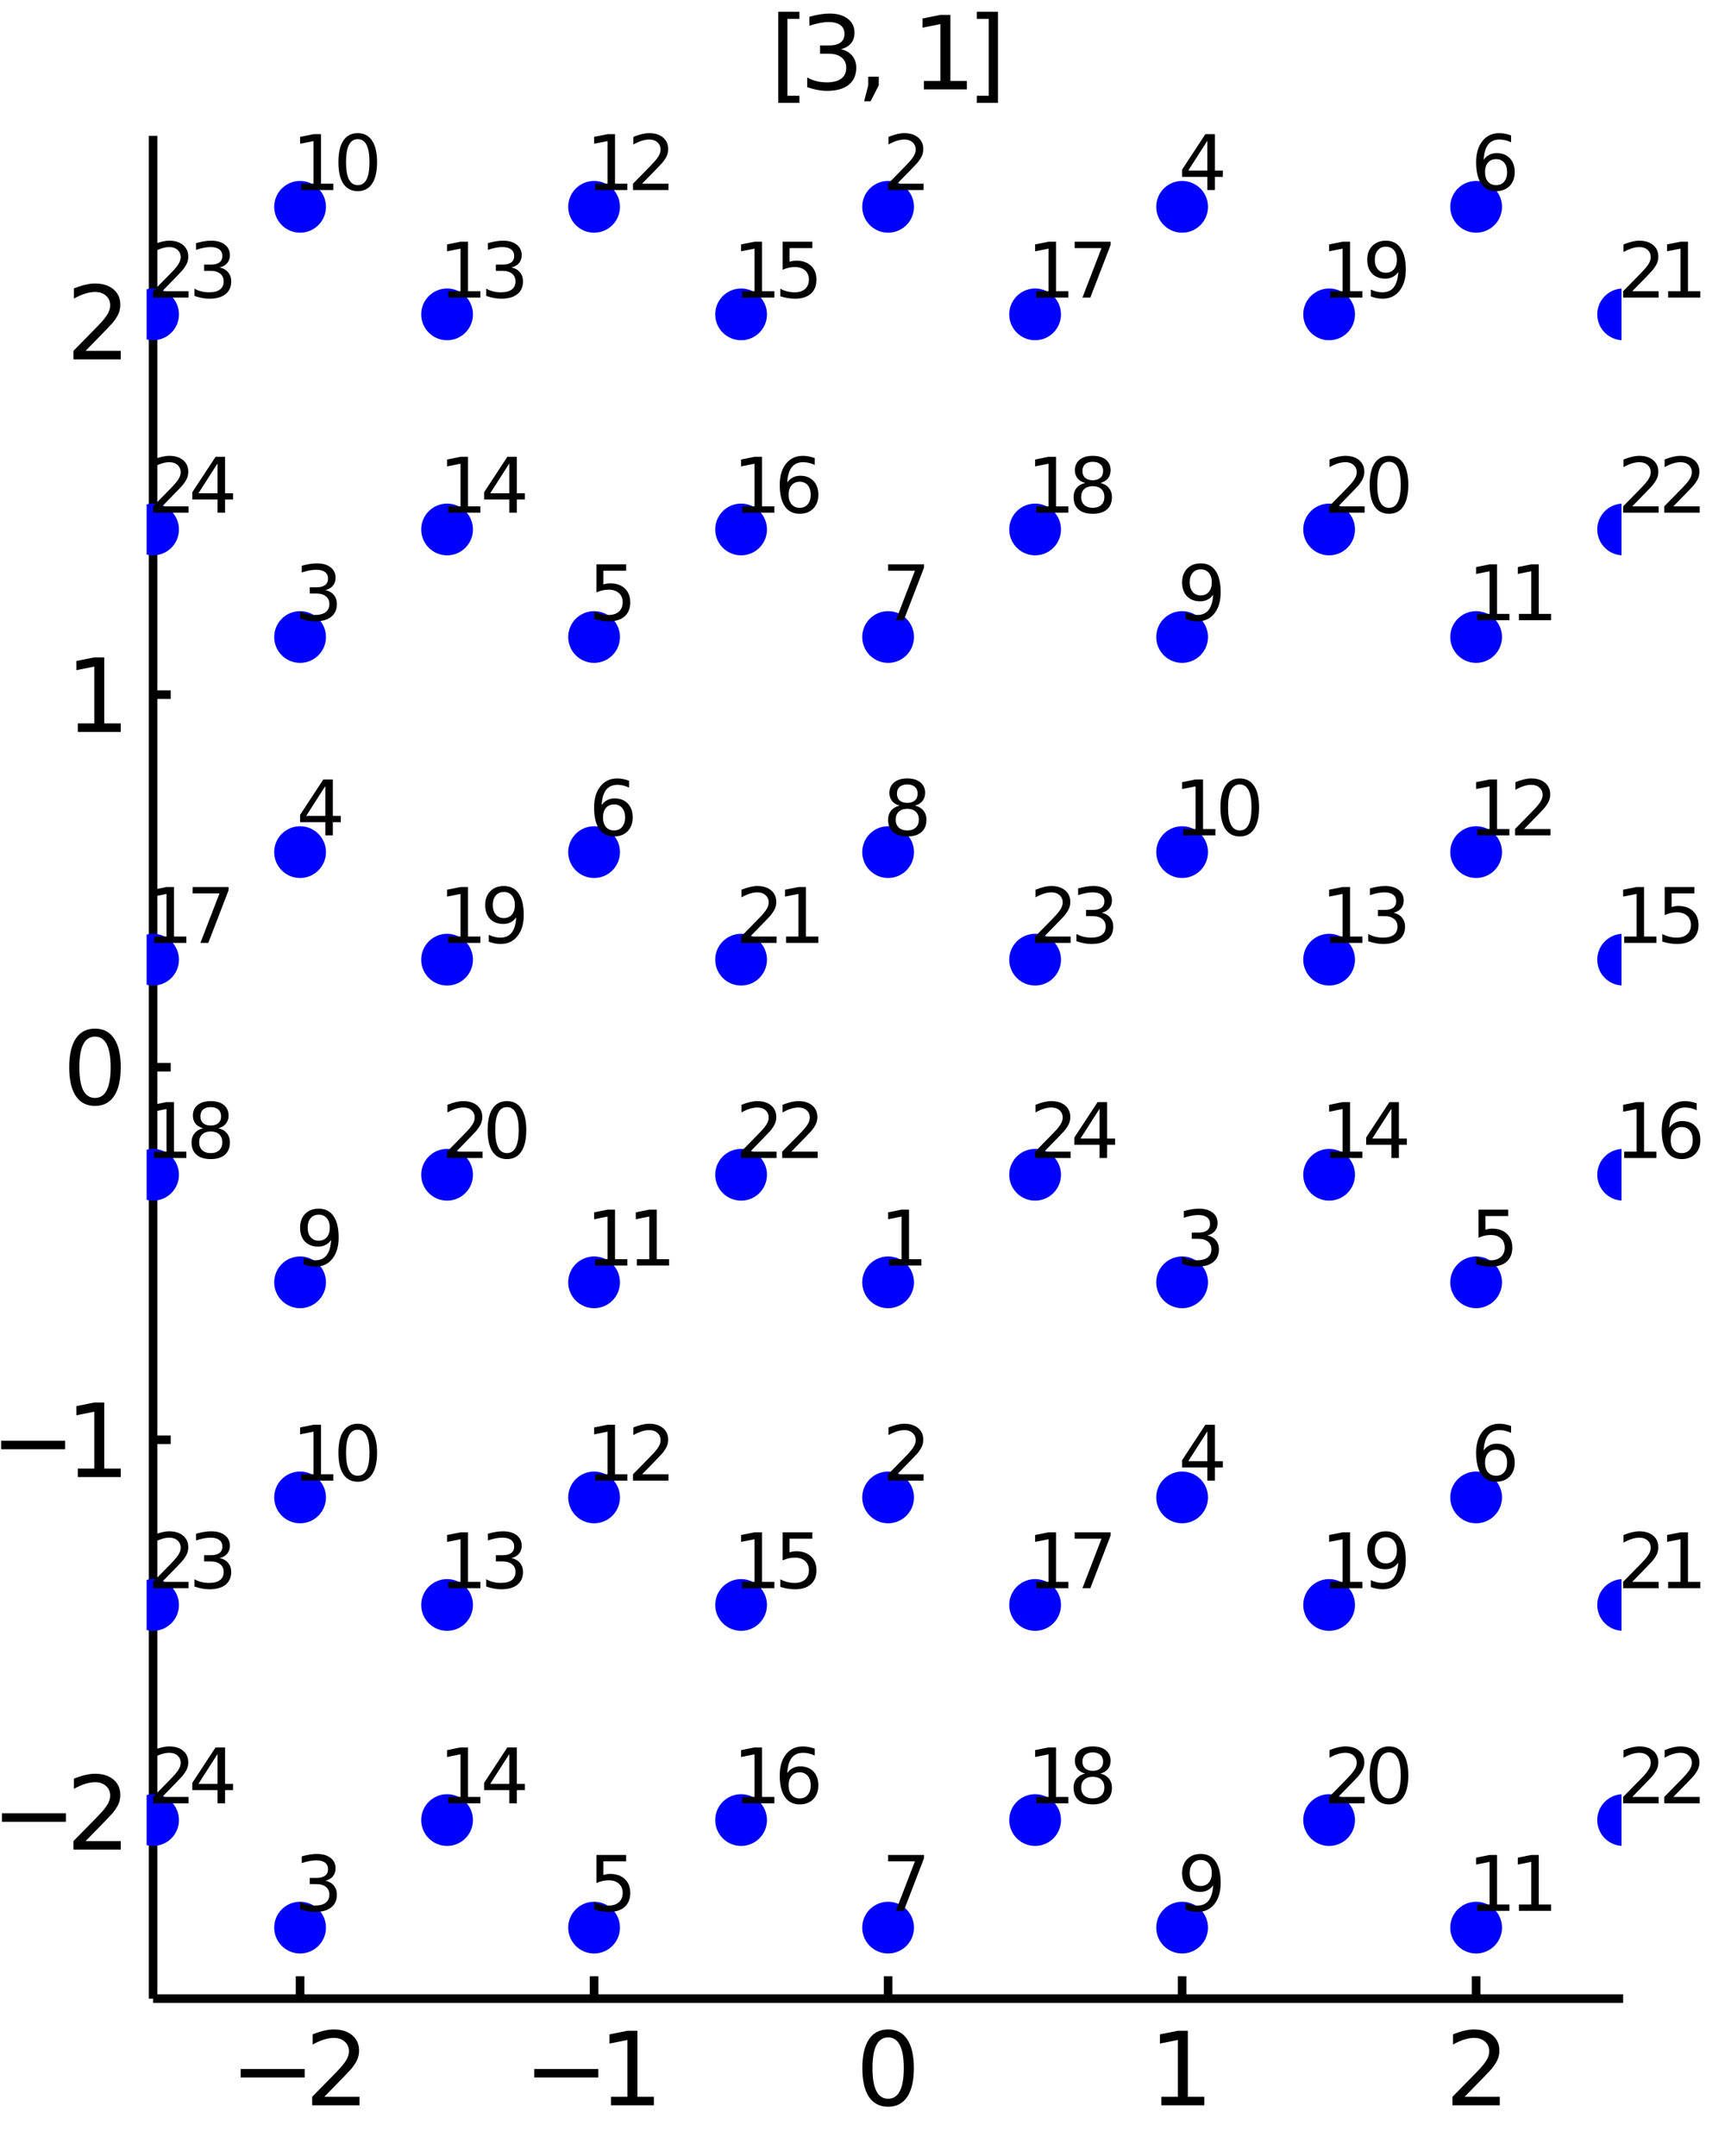 <?xml version="1.0" encoding="utf-8"?>
<svg xmlns="http://www.w3.org/2000/svg" xmlns:xlink="http://www.w3.org/1999/xlink" width="50" height="62.5" viewBox="0 0 200 250">
<rect x="0" y="0" width="200" height="250" fill="#808080" stroke="none"/>
<defs>
  <clipPath id="clip780">
    <rect x="0" y="0" width="200" height="250"/>
  </clipPath>
</defs>
<path clip-path="url(#clip780)" d="
M0 250 L200 250 L200 0 L0 0  Z
  " fill="#ffffff" fill-rule="evenodd" fill-opacity="1"/>
<defs>
  <clipPath id="clip781">
    <rect x="50" y="25" width="176" height="176"/>
  </clipPath>
</defs>
<path clip-path="url(#clip780)" d="
M17.748 231.752 L188.189 231.752 L188.189 15.748 L17.748 15.748  Z
  " fill="#ffffff" fill-rule="evenodd" fill-opacity="1"/>
<defs>
  <clipPath id="clip782">
    <rect x="17" y="15" width="171" height="217"/>
  </clipPath>
</defs>
<polyline clip-path="url(#clip780)" style="stroke:#000000; stroke-width:1; stroke-opacity:1; fill:none" points="
  17.748,231.752 188.189,231.752 
  "/>
<polyline clip-path="url(#clip780)" style="stroke:#000000; stroke-width:1; stroke-opacity:1; fill:none" points="
  34.792,231.752 34.792,229.16 
  "/>
<polyline clip-path="url(#clip780)" style="stroke:#000000; stroke-width:1; stroke-opacity:1; fill:none" points="
  68.88,231.752 68.88,229.16 
  "/>
<polyline clip-path="url(#clip780)" style="stroke:#000000; stroke-width:1; stroke-opacity:1; fill:none" points="
  102.969,231.752 102.969,229.16 
  "/>
<polyline clip-path="url(#clip780)" style="stroke:#000000; stroke-width:1; stroke-opacity:1; fill:none" points="
  137.057,231.752 137.057,229.16 
  "/>
<polyline clip-path="url(#clip780)" style="stroke:#000000; stroke-width:1; stroke-opacity:1; fill:none" points="
  171.145,231.752 171.145,229.16 
  "/>
<path clip-path="url(#clip780)" d="M 0 0 M27.906 239.913 L35.325 239.913 L35.325 240.897 L27.906 240.897 L27.906 239.913 Z" fill="#000000" fill-rule="evenodd" fill-opacity="1" /><path clip-path="url(#clip780)" d="M 0 0 M37.599 243.136 L41.679 243.136 L41.679 244.12 L36.193 244.12 L36.193 243.136 Q36.858 242.448 38.004 241.29 Q39.156 240.127 39.451 239.791 Q40.012 239.161 40.232 238.726 Q40.458 238.287 40.458 237.864 Q40.458 237.176 39.971 236.742 Q39.491 236.308 38.716 236.308 Q38.166 236.308 37.553 236.498 Q36.945 236.689 36.251 237.077 L36.251 235.897 Q36.956 235.613 37.57 235.468 Q38.183 235.324 38.693 235.324 Q40.035 235.324 40.834 235.995 Q41.632 236.666 41.632 237.789 Q41.632 238.321 41.43 238.802 Q41.233 239.276 40.706 239.924 Q40.562 240.092 39.786 240.897 Q39.011 241.695 37.599 243.136 Z" fill="#000000" fill-rule="evenodd" fill-opacity="1" /><path clip-path="url(#clip780)" d="M 0 0 M61.947 239.913 L69.366 239.913 L69.366 240.897 L61.947 240.897 L61.947 239.913 Z" fill="#000000" fill-rule="evenodd" fill-opacity="1" /><path clip-path="url(#clip780)" d="M 0 0 M70.836 243.136 L72.746 243.136 L72.746 236.545 L70.668 236.961 L70.668 235.897 L72.734 235.48 L73.903 235.48 L73.903 243.136 L75.813 243.136 L75.813 244.12 L70.836 244.12 L70.836 243.136 Z" fill="#000000" fill-rule="evenodd" fill-opacity="1" /><path clip-path="url(#clip780)" d="M 0 0 M102.969 236.25 Q102.066 236.25 101.609 237.141 Q101.157 238.026 101.157 239.809 Q101.157 241.585 101.609 242.476 Q102.066 243.362 102.969 243.362 Q103.877 243.362 104.328 242.476 Q104.786 241.585 104.786 239.809 Q104.786 238.026 104.328 237.141 Q103.877 236.25 102.969 236.25 M102.969 235.324 Q104.421 235.324 105.185 236.475 Q105.955 237.621 105.955 239.809 Q105.955 241.99 105.185 243.142 Q104.421 244.288 102.969 244.288 Q101.516 244.288 100.746 243.142 Q99.982 241.99 99.982 239.809 Q99.982 237.621 100.746 236.475 Q101.516 235.324 102.969 235.324 Z" fill="#000000" fill-rule="evenodd" fill-opacity="1" /><path clip-path="url(#clip780)" d="M 0 0 M134.652 243.136 L136.562 243.136 L136.562 236.545 L134.484 236.961 L134.484 235.897 L136.55 235.48 L137.719 235.48 L137.719 243.136 L139.629 243.136 L139.629 244.12 L134.652 244.12 L134.652 243.136 Z" fill="#000000" fill-rule="evenodd" fill-opacity="1" /><path clip-path="url(#clip780)" d="M 0 0 M169.808 243.136 L173.888 243.136 L173.888 244.12 L168.402 244.12 L168.402 243.136 Q169.067 242.448 170.213 241.29 Q171.365 240.127 171.66 239.791 Q172.221 239.161 172.441 238.726 Q172.667 238.287 172.667 237.864 Q172.667 237.176 172.181 236.742 Q171.7 236.308 170.925 236.308 Q170.375 236.308 169.762 236.498 Q169.154 236.689 168.46 237.077 L168.46 235.897 Q169.166 235.613 169.779 235.468 Q170.393 235.324 170.902 235.324 Q172.244 235.324 173.043 235.995 Q173.842 236.666 173.842 237.789 Q173.842 238.321 173.639 238.802 Q173.442 239.276 172.916 239.924 Q172.771 240.092 171.996 240.897 Q171.22 241.695 169.808 243.136 Z" fill="#000000" fill-rule="evenodd" fill-opacity="1" /><polyline clip-path="url(#clip780)" style="stroke:#000000; stroke-width:1; stroke-opacity:1; fill:none" points="
  17.748,231.752 17.748,15.748 
  "/>
<polyline clip-path="url(#clip780)" style="stroke:#000000; stroke-width:1; stroke-opacity:1; fill:none" points="
  17.748,210.152 19.793,210.152 
  "/>
<polyline clip-path="url(#clip780)" style="stroke:#000000; stroke-width:1; stroke-opacity:1; fill:none" points="
  17.748,166.951 19.793,166.951 
  "/>
<polyline clip-path="url(#clip780)" style="stroke:#000000; stroke-width:1; stroke-opacity:1; fill:none" points="
  17.748,123.75 19.793,123.75 
  "/>
<polyline clip-path="url(#clip780)" style="stroke:#000000; stroke-width:1; stroke-opacity:1; fill:none" points="
  17.748,80.549 19.793,80.549 
  "/>
<polyline clip-path="url(#clip780)" style="stroke:#000000; stroke-width:1; stroke-opacity:1; fill:none" points="
  17.748,37.348 19.793,37.348 
  "/>
<path clip-path="url(#clip780)" d="M 0 0 M0.225 210.264 L7.644 210.264 L7.644 211.248 L0.225 211.248 L0.225 210.264 Z" fill="#000000" fill-rule="evenodd" fill-opacity="1" /><path clip-path="url(#clip780)" d="M 0 0 M9.918 213.488 L13.998 213.488 L13.998 214.472 L8.512 214.472 L8.512 213.488 Q9.177 212.799 10.323 211.642 Q11.475 210.479 11.77 210.143 Q12.331 209.512 12.551 209.078 Q12.777 208.638 12.777 208.216 Q12.777 207.527 12.291 207.093 Q11.81 206.659 11.035 206.659 Q10.485 206.659 9.872 206.85 Q9.264 207.041 8.57 207.429 L8.57 206.248 Q9.276 205.965 9.889 205.82 Q10.503 205.675 11.012 205.675 Q12.354 205.675 13.153 206.347 Q13.952 207.018 13.952 208.141 Q13.952 208.673 13.749 209.153 Q13.552 209.628 13.026 210.276 Q12.881 210.444 12.106 211.248 Q11.33 212.047 9.918 213.488 Z" fill="#000000" fill-rule="evenodd" fill-opacity="1" /><path clip-path="url(#clip780)" d="M 0 0 M0.132 167.064 L7.551 167.064 L7.551 168.047 L0.132 168.047 L0.132 167.064 Z" fill="#000000" fill-rule="evenodd" fill-opacity="1" /><path clip-path="url(#clip780)" d="M 0 0 M9.021 170.287 L10.931 170.287 L10.931 163.696 L8.853 164.112 L8.853 163.047 L10.919 162.631 L12.088 162.631 L12.088 170.287 L13.998 170.287 L13.998 171.271 L9.021 171.271 L9.021 170.287 Z" fill="#000000" fill-rule="evenodd" fill-opacity="1" /><path clip-path="url(#clip780)" d="M 0 0 M11.012 120.2 Q10.109 120.2 9.652 121.091 Q9.201 121.976 9.201 123.759 Q9.201 125.535 9.652 126.426 Q10.109 127.312 11.012 127.312 Q11.921 127.312 12.372 126.426 Q12.829 125.535 12.829 123.759 Q12.829 121.976 12.372 121.091 Q11.921 120.2 11.012 120.2 M11.012 119.274 Q12.464 119.274 13.228 120.425 Q13.998 121.571 13.998 123.759 Q13.998 125.94 13.228 127.092 Q12.464 128.238 11.012 128.238 Q9.559 128.238 8.79 127.092 Q8.026 125.94 8.026 123.759 Q8.026 121.571 8.79 120.425 Q9.559 119.274 11.012 119.274 Z" fill="#000000" fill-rule="evenodd" fill-opacity="1" /><path clip-path="url(#clip780)" d="M 0 0 M9.021 83.885 L10.931 83.885 L10.931 77.294 L8.853 77.711 L8.853 76.646 L10.919 76.229 L12.088 76.229 L12.088 83.885 L13.998 83.885 L13.998 84.869 L9.021 84.869 L9.021 83.885 Z" fill="#000000" fill-rule="evenodd" fill-opacity="1" /><path clip-path="url(#clip780)" d="M 0 0 M9.918 40.685 L13.998 40.685 L13.998 41.668 L8.512 41.668 L8.512 40.685 Q9.177 39.996 10.323 38.839 Q11.475 37.675 11.77 37.34 Q12.331 36.709 12.551 36.275 Q12.777 35.835 12.777 35.413 Q12.777 34.724 12.291 34.29 Q11.81 33.856 11.035 33.856 Q10.485 33.856 9.872 34.047 Q9.264 34.238 8.57 34.626 L8.57 33.445 Q9.276 33.161 9.889 33.017 Q10.503 32.872 11.012 32.872 Q12.354 32.872 13.153 33.544 Q13.952 34.215 13.952 35.337 Q13.952 35.87 13.749 36.35 Q13.552 36.825 13.026 37.473 Q12.881 37.641 12.106 38.445 Q11.33 39.244 9.918 40.685 Z" fill="#000000" fill-rule="evenodd" fill-opacity="1" /><path clip-path="url(#clip780)" d="M 0 0 M90.231 1.363 L92.685 1.363 L92.685 2.191 L91.296 2.191 L91.296 11.103 L92.685 11.103 L92.685 11.931 L90.231 11.931 L90.231 1.363 Z" fill="#000000" fill-rule="evenodd" fill-opacity="1" /><path clip-path="url(#clip780)" d="M 0 0 M97.494 5.709 Q98.333 5.889 98.802 6.456 Q99.276 7.023 99.276 7.856 Q99.276 9.135 98.397 9.836 Q97.517 10.536 95.897 10.536 Q95.353 10.536 94.774 10.426 Q94.201 10.322 93.588 10.108 L93.588 8.979 Q94.074 9.263 94.653 9.407 Q95.231 9.552 95.862 9.552 Q96.962 9.552 97.534 9.118 Q98.113 8.684 98.113 7.856 Q98.113 7.093 97.575 6.664 Q97.043 6.23 96.088 6.23 L95.081 6.23 L95.081 5.27 L96.134 5.27 Q96.996 5.27 97.454 4.928 Q97.911 4.581 97.911 3.933 Q97.911 3.267 97.436 2.914 Q96.967 2.556 96.088 2.556 Q95.607 2.556 95.058 2.66 Q94.508 2.764 93.848 2.984 L93.848 1.942 Q94.514 1.757 95.092 1.664 Q95.677 1.572 96.192 1.572 Q97.523 1.572 98.298 2.179 Q99.074 2.781 99.074 3.811 Q99.074 4.529 98.663 5.027 Q98.252 5.518 97.494 5.709 Z" fill="#000000" fill-rule="evenodd" fill-opacity="1" /><path clip-path="url(#clip780)" d="M 0 0 M100.665 8.898 L101.886 8.898 L101.886 9.893 L100.937 11.745 L100.191 11.745 L100.665 9.893 L100.665 8.898 Z" fill="#000000" fill-rule="evenodd" fill-opacity="1" /><path clip-path="url(#clip780)" d="M 0 0 M107.124 9.384 L109.033 9.384 L109.033 2.793 L106.956 3.209 L106.956 2.145 L109.022 1.728 L110.191 1.728 L110.191 9.384 L112.1 9.384 L112.1 10.368 L107.124 10.368 L107.124 9.384 Z" fill="#000000" fill-rule="evenodd" fill-opacity="1" /><path clip-path="url(#clip780)" d="M 0 0 M115.706 1.363 L115.706 11.931 L113.252 11.931 L113.252 11.103 L114.635 11.103 L114.635 2.191 L113.252 2.191 L113.252 1.363 L115.706 1.363 Z" fill="#000000" fill-rule="evenodd" fill-opacity="1" /><circle clip-path="url(#clip782)" cx="34.792" cy="223.518" r="3" fill="#0000ff" fill-rule="evenodd" fill-opacity="1" stroke="none"/>
<path clip-path="url(#clip780)" d="M 0 0 M37.722 218.08 Q38.351 218.215 38.703 218.64 Q39.059 219.065 39.059 219.69 Q39.059 220.649 38.399 221.175 Q37.739 221.7 36.524 221.7 Q36.116 221.7 35.682 221.617 Q35.252 221.539 34.792 221.379 L34.792 220.532 Q35.157 220.745 35.591 220.853 Q36.025 220.962 36.498 220.962 Q37.322 220.962 37.752 220.636 Q38.186 220.311 38.186 219.69 Q38.186 219.117 37.783 218.796 Q37.383 218.471 36.667 218.471 L35.912 218.471 L35.912 217.75 L36.702 217.75 Q37.349 217.75 37.691 217.494 Q38.034 217.234 38.034 216.748 Q38.034 216.248 37.678 215.984 Q37.327 215.715 36.667 215.715 Q36.307 215.715 35.895 215.793 Q35.482 215.871 34.987 216.036 L34.987 215.255 Q35.487 215.116 35.921 215.046 Q36.359 214.977 36.745 214.977 Q37.743 214.977 38.325 215.432 Q38.907 215.884 38.907 216.656 Q38.907 217.195 38.599 217.568 Q38.29 217.937 37.722 218.08 Z" fill="#000000" fill-rule="evenodd" fill-opacity="1" /><circle clip-path="url(#clip782)" cx="102.969" cy="148.692" r="3" fill="#0000ff" fill-rule="evenodd" fill-opacity="1" stroke="none"/>
<circle clip-path="url(#clip782)" cx="102.969" cy="173.634" r="3" fill="#0000ff" fill-rule="evenodd" fill-opacity="1" stroke="none"/>
<circle clip-path="url(#clip782)" cx="34.792" cy="73.866" r="3" fill="#0000ff" fill-rule="evenodd" fill-opacity="1" stroke="none"/>
<circle clip-path="url(#clip782)" cx="34.792" cy="98.808" r="3" fill="#0000ff" fill-rule="evenodd" fill-opacity="1" stroke="none"/>
<circle clip-path="url(#clip782)" cx="68.88" cy="223.518" r="3" fill="#0000ff" fill-rule="evenodd" fill-opacity="1" stroke="none"/>
<circle clip-path="url(#clip782)" cx="102.969" cy="223.518" r="3" fill="#0000ff" fill-rule="evenodd" fill-opacity="1" stroke="none"/>
<circle clip-path="url(#clip782)" cx="34.792" cy="148.692" r="3" fill="#0000ff" fill-rule="evenodd" fill-opacity="1" stroke="none"/>
<circle clip-path="url(#clip782)" cx="34.792" cy="173.634" r="3" fill="#0000ff" fill-rule="evenodd" fill-opacity="1" stroke="none"/>
<circle clip-path="url(#clip782)" cx="68.88" cy="148.692" r="3" fill="#0000ff" fill-rule="evenodd" fill-opacity="1" stroke="none"/>
<circle clip-path="url(#clip782)" cx="68.88" cy="173.634" r="3" fill="#0000ff" fill-rule="evenodd" fill-opacity="1" stroke="none"/>
<circle clip-path="url(#clip782)" cx="51.836" cy="186.105" r="3" fill="#0000ff" fill-rule="evenodd" fill-opacity="1" stroke="none"/>
<circle clip-path="url(#clip782)" cx="51.836" cy="211.047" r="3" fill="#0000ff" fill-rule="evenodd" fill-opacity="1" stroke="none"/>
<circle clip-path="url(#clip782)" cx="85.924" cy="186.105" r="3" fill="#0000ff" fill-rule="evenodd" fill-opacity="1" stroke="none"/>
<circle clip-path="url(#clip782)" cx="85.924" cy="211.047" r="3" fill="#0000ff" fill-rule="evenodd" fill-opacity="1" stroke="none"/>
<circle clip-path="url(#clip782)" cx="17.748" cy="111.279" r="3" fill="#0000ff" fill-rule="evenodd" fill-opacity="1" stroke="none"/>
<circle clip-path="url(#clip782)" cx="17.748" cy="136.221" r="3" fill="#0000ff" fill-rule="evenodd" fill-opacity="1" stroke="none"/>
<circle clip-path="url(#clip782)" cx="51.836" cy="111.279" r="3" fill="#0000ff" fill-rule="evenodd" fill-opacity="1" stroke="none"/>
<circle clip-path="url(#clip782)" cx="51.836" cy="136.221" r="3" fill="#0000ff" fill-rule="evenodd" fill-opacity="1" stroke="none"/>
<circle clip-path="url(#clip782)" cx="85.924" cy="111.279" r="3" fill="#0000ff" fill-rule="evenodd" fill-opacity="1" stroke="none"/>
<circle clip-path="url(#clip782)" cx="85.924" cy="136.221" r="3" fill="#0000ff" fill-rule="evenodd" fill-opacity="1" stroke="none"/>
<circle clip-path="url(#clip782)" cx="17.748" cy="186.105" r="3" fill="#0000ff" fill-rule="evenodd" fill-opacity="1" stroke="none"/>
<circle clip-path="url(#clip782)" cx="17.748" cy="211.047" r="3" fill="#0000ff" fill-rule="evenodd" fill-opacity="1" stroke="none"/>
<path clip-path="url(#clip780)" d="M 0 0 M103.094 146.01 L104.527 146.01 L104.527 141.067 L102.969 141.379 L102.969 140.58 L104.518 140.268 L105.395 140.268 L105.395 146.01 L106.827 146.01 L106.827 146.748 L103.094 146.748 L103.094 146.01 Z" fill="#000000" fill-rule="evenodd" fill-opacity="1" /><path clip-path="url(#clip780)" d="M 0 0 M104.023 170.952 L107.083 170.952 L107.083 171.69 L102.969 171.69 L102.969 170.952 Q103.468 170.436 104.327 169.568 Q105.191 168.695 105.412 168.443 Q105.833 167.97 105.998 167.645 Q106.167 167.315 106.167 166.998 Q106.167 166.482 105.803 166.156 Q105.442 165.831 104.861 165.831 Q104.449 165.831 103.988 165.974 Q103.533 166.117 103.012 166.408 L103.012 165.522 Q103.541 165.31 104.001 165.201 Q104.462 165.093 104.843 165.093 Q105.85 165.093 106.449 165.596 Q107.048 166.1 107.048 166.942 Q107.048 167.341 106.896 167.701 Q106.749 168.057 106.354 168.543 Q106.245 168.669 105.664 169.272 Q105.082 169.871 104.023 170.952 Z" fill="#000000" fill-rule="evenodd" fill-opacity="1" /><path clip-path="url(#clip780)" d="M 0 0 M37.722 68.428 Q38.351 68.563 38.703 68.988 Q39.059 69.413 39.059 70.038 Q39.059 70.998 38.399 71.523 Q37.739 72.048 36.524 72.048 Q36.116 72.048 35.682 71.965 Q35.252 71.887 34.792 71.727 L34.792 70.88 Q35.157 71.093 35.591 71.201 Q36.025 71.31 36.498 71.31 Q37.322 71.31 37.752 70.984 Q38.186 70.659 38.186 70.038 Q38.186 69.465 37.783 69.144 Q37.383 68.819 36.667 68.819 L35.912 68.819 L35.912 68.098 L36.702 68.098 Q37.349 68.098 37.691 67.842 Q38.034 67.582 38.034 67.096 Q38.034 66.597 37.678 66.332 Q37.327 66.063 36.667 66.063 Q36.307 66.063 35.895 66.141 Q35.482 66.219 34.987 66.384 L34.987 65.603 Q35.487 65.464 35.921 65.394 Q36.359 65.325 36.745 65.325 Q37.743 65.325 38.325 65.781 Q38.907 66.232 38.907 67.004 Q38.907 67.543 38.599 67.916 Q38.29 68.285 37.722 68.428 Z" fill="#000000" fill-rule="evenodd" fill-opacity="1" /><path clip-path="url(#clip780)" d="M 0 0 M37.718 91.148 L35.504 94.607 L37.718 94.607 L37.718 91.148 M37.487 90.384 L38.59 90.384 L38.59 94.607 L39.514 94.607 L39.514 95.336 L38.59 95.336 L38.59 96.864 L37.718 96.864 L37.718 95.336 L34.792 95.336 L34.792 94.49 L37.487 90.384 Z" fill="#000000" fill-rule="evenodd" fill-opacity="1" /><path clip-path="url(#clip780)" d="M 0 0 M69.154 215.094 L72.596 215.094 L72.596 215.832 L69.957 215.832 L69.957 217.42 Q70.148 217.355 70.339 217.325 Q70.53 217.29 70.721 217.29 Q71.806 217.29 72.439 217.885 Q73.073 218.479 73.073 219.495 Q73.073 220.541 72.422 221.123 Q71.771 221.7 70.586 221.7 Q70.178 221.7 69.753 221.63 Q69.332 221.561 68.88 221.422 L68.88 220.541 Q69.271 220.754 69.688 220.858 Q70.104 220.962 70.569 220.962 Q71.32 220.962 71.758 220.567 Q72.196 220.172 72.196 219.495 Q72.196 218.818 71.758 218.423 Q71.32 218.028 70.569 218.028 Q70.217 218.028 69.866 218.106 Q69.518 218.184 69.154 218.349 L69.154 215.094 Z" fill="#000000" fill-rule="evenodd" fill-opacity="1" /><path clip-path="url(#clip780)" d="M 0 0 M102.969 215.094 L107.135 215.094 L107.135 215.467 L104.783 221.574 L103.867 221.574 L106.08 215.832 L102.969 215.832 L102.969 215.094 Z" fill="#000000" fill-rule="evenodd" fill-opacity="1" /><path clip-path="url(#clip780)" d="M 0 0 M35.209 146.613 L35.209 145.815 Q35.539 145.971 35.877 146.054 Q36.216 146.136 36.541 146.136 Q37.409 146.136 37.865 145.554 Q38.325 144.968 38.39 143.779 Q38.139 144.153 37.752 144.352 Q37.366 144.552 36.897 144.552 Q35.925 144.552 35.356 143.966 Q34.792 143.376 34.792 142.356 Q34.792 141.357 35.382 140.754 Q35.973 140.151 36.954 140.151 Q38.078 140.151 38.668 141.015 Q39.263 141.874 39.263 143.514 Q39.263 145.047 38.533 145.962 Q37.809 146.874 36.58 146.874 Q36.251 146.874 35.912 146.809 Q35.573 146.744 35.209 146.613 M36.954 143.866 Q37.544 143.866 37.887 143.462 Q38.234 143.059 38.234 142.356 Q38.234 141.657 37.887 141.253 Q37.544 140.845 36.954 140.845 Q36.363 140.845 36.016 141.253 Q35.673 141.657 35.673 142.356 Q35.673 143.059 36.016 143.462 Q36.363 143.866 36.954 143.866 Z" fill="#000000" fill-rule="evenodd" fill-opacity="1" /><path clip-path="url(#clip780)" d="M 0 0 M34.918 170.952 L36.35 170.952 L36.35 166.009 L34.792 166.321 L34.792 165.522 L36.342 165.21 L37.218 165.21 L37.218 170.952 L38.651 170.952 L38.651 171.69 L34.918 171.69 L34.918 170.952 Z" fill="#000000" fill-rule="evenodd" fill-opacity="1" /><path clip-path="url(#clip780)" d="M 0 0 M41.476 165.787 Q40.799 165.787 40.456 166.456 Q40.118 167.12 40.118 168.456 Q40.118 169.789 40.456 170.457 Q40.799 171.121 41.476 171.121 Q42.157 171.121 42.496 170.457 Q42.839 169.789 42.839 168.456 Q42.839 167.12 42.496 166.456 Q42.157 165.787 41.476 165.787 M41.476 165.093 Q42.566 165.093 43.138 165.956 Q43.716 166.816 43.716 168.456 Q43.716 170.093 43.138 170.956 Q42.566 171.816 41.476 171.816 Q40.387 171.816 39.809 170.956 Q39.236 170.093 39.236 168.456 Q39.236 166.816 39.809 165.956 Q40.387 165.093 41.476 165.093 Z" fill="#000000" fill-rule="evenodd" fill-opacity="1" /><path clip-path="url(#clip780)" d="M 0 0 M69.006 146.01 L70.439 146.01 L70.439 141.067 L68.88 141.379 L68.88 140.58 L70.43 140.268 L71.306 140.268 L71.306 146.01 L72.739 146.01 L72.739 146.748 L69.006 146.748 L69.006 146.01 Z" fill="#000000" fill-rule="evenodd" fill-opacity="1" /><path clip-path="url(#clip780)" d="M 0 0 M73.841 146.01 L75.273 146.01 L75.273 141.067 L73.715 141.379 L73.715 140.58 L75.265 140.268 L76.142 140.268 L76.142 146.01 L77.574 146.01 L77.574 146.748 L73.841 146.748 L73.841 146.01 Z" fill="#000000" fill-rule="evenodd" fill-opacity="1" /><path clip-path="url(#clip780)" d="M 0 0 M69.006 170.952 L70.439 170.952 L70.439 166.009 L68.88 166.321 L68.88 165.522 L70.43 165.21 L71.306 165.21 L71.306 170.952 L72.739 170.952 L72.739 171.69 L69.006 171.69 L69.006 170.952 Z" fill="#000000" fill-rule="evenodd" fill-opacity="1" /><path clip-path="url(#clip780)" d="M 0 0 M74.445 170.952 L77.504 170.952 L77.504 171.69 L73.39 171.69 L73.39 170.952 Q73.889 170.436 74.748 169.568 Q75.612 168.695 75.833 168.443 Q76.254 167.97 76.419 167.645 Q76.589 167.315 76.589 166.998 Q76.589 166.482 76.224 166.156 Q75.864 165.831 75.282 165.831 Q74.87 165.831 74.41 165.974 Q73.954 166.117 73.433 166.408 L73.433 165.522 Q73.963 165.31 74.423 165.201 Q74.883 165.093 75.265 165.093 Q76.272 165.093 76.871 165.596 Q77.47 166.1 77.47 166.942 Q77.47 167.341 77.318 167.701 Q77.17 168.057 76.775 168.543 Q76.667 168.669 76.085 169.272 Q75.504 169.871 74.445 170.952 Z" fill="#000000" fill-rule="evenodd" fill-opacity="1" /><path clip-path="url(#clip780)" d="M 0 0 M51.962 183.423 L53.394 183.423 L53.394 178.48 L51.836 178.792 L51.836 177.993 L53.386 177.681 L54.262 177.681 L54.262 183.423 L55.695 183.423 L55.695 184.161 L51.962 184.161 L51.962 183.423 Z" fill="#000000" fill-rule="evenodd" fill-opacity="1" /><path clip-path="url(#clip780)" d="M 0 0 M59.301 180.667 Q59.931 180.802 60.282 181.227 Q60.638 181.652 60.638 182.277 Q60.638 183.236 59.978 183.762 Q59.319 184.287 58.103 184.287 Q57.696 184.287 57.261 184.204 Q56.832 184.126 56.372 183.966 L56.372 183.119 Q56.736 183.332 57.17 183.44 Q57.604 183.549 58.078 183.549 Q58.902 183.549 59.332 183.223 Q59.766 182.898 59.766 182.277 Q59.766 181.704 59.362 181.383 Q58.963 181.058 58.247 181.058 L57.492 181.058 L57.492 180.337 L58.282 180.337 Q58.928 180.337 59.271 180.081 Q59.614 179.821 59.614 179.335 Q59.614 178.835 59.258 178.571 Q58.907 178.302 58.247 178.302 Q57.886 178.302 57.474 178.38 Q57.062 178.458 56.567 178.623 L56.567 177.842 Q57.066 177.703 57.5 177.633 Q57.939 177.564 58.325 177.564 Q59.323 177.564 59.905 178.02 Q60.486 178.471 60.486 179.243 Q60.486 179.782 60.178 180.155 Q59.87 180.524 59.301 180.667 Z" fill="#000000" fill-rule="evenodd" fill-opacity="1" /><path clip-path="url(#clip780)" d="M 0 0 M51.962 208.365 L53.394 208.365 L53.394 203.422 L51.836 203.734 L51.836 202.935 L53.386 202.623 L54.262 202.623 L54.262 208.365 L55.695 208.365 L55.695 209.103 L51.962 209.103 L51.962 208.365 Z" fill="#000000" fill-rule="evenodd" fill-opacity="1" /><path clip-path="url(#clip780)" d="M 0 0 M59.054 203.387 L56.84 206.846 L59.054 206.846 L59.054 203.387 M58.824 202.623 L59.926 202.623 L59.926 206.846 L60.851 206.846 L60.851 207.575 L59.926 207.575 L59.926 209.103 L59.054 209.103 L59.054 207.575 L56.129 207.575 L56.129 206.729 L58.824 202.623 Z" fill="#000000" fill-rule="evenodd" fill-opacity="1" /><path clip-path="url(#clip780)" d="M 0 0 M86.05 183.423 L87.483 183.423 L87.483 178.48 L85.924 178.792 L85.924 177.993 L87.474 177.681 L88.351 177.681 L88.351 183.423 L89.783 183.423 L89.783 184.161 L86.05 184.161 L86.05 183.423 Z" fill="#000000" fill-rule="evenodd" fill-opacity="1" /><path clip-path="url(#clip780)" d="M 0 0 M90.742 177.681 L94.184 177.681 L94.184 178.419 L91.545 178.419 L91.545 180.007 Q91.736 179.942 91.927 179.912 Q92.118 179.877 92.309 179.877 Q93.394 179.877 94.028 180.472 Q94.661 181.066 94.661 182.082 Q94.661 183.128 94.01 183.71 Q93.359 184.287 92.174 184.287 Q91.766 184.287 91.341 184.217 Q90.92 184.148 90.469 184.009 L90.469 183.128 Q90.859 183.341 91.276 183.445 Q91.693 183.549 92.157 183.549 Q92.908 183.549 93.346 183.154 Q93.785 182.759 93.785 182.082 Q93.785 181.405 93.346 181.01 Q92.908 180.615 92.157 180.615 Q91.805 180.615 91.454 180.693 Q91.107 180.771 90.742 180.936 L90.742 177.681 Z" fill="#000000" fill-rule="evenodd" fill-opacity="1" /><path clip-path="url(#clip780)" d="M 0 0 M86.05 208.365 L87.483 208.365 L87.483 203.422 L85.924 203.734 L85.924 202.935 L87.474 202.623 L88.351 202.623 L88.351 208.365 L89.783 208.365 L89.783 209.103 L86.05 209.103 L86.05 208.365 Z" fill="#000000" fill-rule="evenodd" fill-opacity="1" /><path clip-path="url(#clip780)" d="M 0 0 M92.717 205.514 Q92.127 205.514 91.779 205.917 Q91.436 206.321 91.436 207.024 Q91.436 207.723 91.779 208.131 Q92.127 208.534 92.717 208.534 Q93.307 208.534 93.65 208.131 Q93.997 207.723 93.997 207.024 Q93.997 206.321 93.65 205.917 Q93.307 205.514 92.717 205.514 M94.457 202.766 L94.457 203.565 Q94.127 203.409 93.789 203.326 Q93.455 203.244 93.125 203.244 Q92.257 203.244 91.797 203.83 Q91.341 204.415 91.276 205.6 Q91.532 205.223 91.918 205.023 Q92.305 204.819 92.769 204.819 Q93.746 204.819 94.31 205.414 Q94.878 206.004 94.878 207.024 Q94.878 208.022 94.288 208.626 Q93.698 209.229 92.717 209.229 Q91.593 209.229 90.998 208.369 Q90.404 207.506 90.404 205.869 Q90.404 204.333 91.133 203.422 Q91.862 202.506 93.09 202.506 Q93.42 202.506 93.754 202.571 Q94.093 202.636 94.457 202.766 Z" fill="#000000" fill-rule="evenodd" fill-opacity="1" /><path clip-path="url(#clip780)" d="M 0 0 M17.874 108.597 L19.306 108.597 L19.306 103.654 L17.748 103.966 L17.748 103.168 L19.297 102.855 L20.174 102.855 L20.174 108.597 L21.607 108.597 L21.607 109.335 L17.874 109.335 L17.874 108.597 Z" fill="#000000" fill-rule="evenodd" fill-opacity="1" /><path clip-path="url(#clip780)" d="M 0 0 M22.336 102.855 L26.502 102.855 L26.502 103.228 L24.15 109.335 L23.234 109.335 L25.448 103.593 L22.336 103.593 L22.336 102.855 Z" fill="#000000" fill-rule="evenodd" fill-opacity="1" /><path clip-path="url(#clip780)" d="M 0 0 M17.874 133.539 L19.306 133.539 L19.306 128.596 L17.748 128.908 L17.748 128.109 L19.297 127.797 L20.174 127.797 L20.174 133.539 L21.607 133.539 L21.607 134.277 L17.874 134.277 L17.874 133.539 Z" fill="#000000" fill-rule="evenodd" fill-opacity="1" /><path clip-path="url(#clip780)" d="M 0 0 M24.432 131.2 Q23.807 131.2 23.447 131.534 Q23.091 131.868 23.091 132.454 Q23.091 133.04 23.447 133.374 Q23.807 133.708 24.432 133.708 Q25.057 133.708 25.417 133.374 Q25.777 133.036 25.777 132.454 Q25.777 131.868 25.417 131.534 Q25.061 131.2 24.432 131.2 M23.555 130.826 Q22.991 130.688 22.674 130.301 Q22.362 129.915 22.362 129.359 Q22.362 128.583 22.913 128.131 Q23.468 127.68 24.432 127.68 Q25.4 127.68 25.951 128.131 Q26.502 128.583 26.502 129.359 Q26.502 129.915 26.186 130.301 Q25.873 130.688 25.313 130.826 Q25.947 130.974 26.298 131.404 Q26.654 131.833 26.654 132.454 Q26.654 133.396 26.077 133.899 Q25.504 134.403 24.432 134.403 Q23.36 134.403 22.783 133.899 Q22.21 133.396 22.21 132.454 Q22.21 131.833 22.566 131.404 Q22.922 130.974 23.555 130.826 M23.234 129.442 Q23.234 129.945 23.547 130.228 Q23.863 130.51 24.432 130.51 Q24.996 130.51 25.313 130.228 Q25.634 129.945 25.634 129.442 Q25.634 128.938 25.313 128.656 Q24.996 128.374 24.432 128.374 Q23.863 128.374 23.547 128.656 Q23.234 128.938 23.234 129.442 Z" fill="#000000" fill-rule="evenodd" fill-opacity="1" /><path clip-path="url(#clip780)" d="M 0 0 M51.962 108.597 L53.394 108.597 L53.394 103.654 L51.836 103.966 L51.836 103.168 L53.386 102.855 L54.262 102.855 L54.262 108.597 L55.695 108.597 L55.695 109.335 L51.962 109.335 L51.962 108.597 Z" fill="#000000" fill-rule="evenodd" fill-opacity="1" /><path clip-path="url(#clip780)" d="M 0 0 M56.671 109.2 L56.671 108.402 Q57.001 108.558 57.34 108.641 Q57.678 108.723 58.004 108.723 Q58.872 108.723 59.328 108.141 Q59.788 107.556 59.853 106.366 Q59.601 106.74 59.215 106.939 Q58.828 107.139 58.36 107.139 Q57.387 107.139 56.819 106.553 Q56.255 105.963 56.255 104.943 Q56.255 103.944 56.845 103.341 Q57.435 102.738 58.416 102.738 Q59.54 102.738 60.13 103.602 Q60.725 104.461 60.725 106.102 Q60.725 107.634 59.996 108.549 Q59.271 109.461 58.043 109.461 Q57.713 109.461 57.374 109.396 Q57.036 109.331 56.671 109.2 M58.416 106.453 Q59.006 106.453 59.349 106.049 Q59.696 105.646 59.696 104.943 Q59.696 104.244 59.349 103.84 Q59.006 103.432 58.416 103.432 Q57.826 103.432 57.479 103.84 Q57.136 104.244 57.136 104.943 Q57.136 105.646 57.479 106.049 Q57.826 106.453 58.416 106.453 Z" fill="#000000" fill-rule="evenodd" fill-opacity="1" /><path clip-path="url(#clip780)" d="M 0 0 M52.891 133.539 L55.951 133.539 L55.951 134.277 L51.836 134.277 L51.836 133.539 Q52.335 133.023 53.195 132.155 Q54.058 131.282 54.28 131.03 Q54.701 130.557 54.866 130.232 Q55.035 129.902 55.035 129.585 Q55.035 129.069 54.67 128.743 Q54.31 128.418 53.729 128.418 Q53.316 128.418 52.856 128.561 Q52.401 128.704 51.88 128.995 L51.88 128.109 Q52.409 127.897 52.869 127.788 Q53.329 127.68 53.711 127.68 Q54.718 127.68 55.317 128.183 Q55.916 128.687 55.916 129.529 Q55.916 129.928 55.764 130.288 Q55.617 130.644 55.222 131.13 Q55.113 131.256 54.532 131.859 Q53.95 132.458 52.891 133.539 Z" fill="#000000" fill-rule="evenodd" fill-opacity="1" /><path clip-path="url(#clip780)" d="M 0 0 M58.776 128.374 Q58.099 128.374 57.756 129.043 Q57.418 129.707 57.418 131.044 Q57.418 132.376 57.756 133.044 Q58.099 133.708 58.776 133.708 Q59.458 133.708 59.796 133.044 Q60.139 132.376 60.139 131.044 Q60.139 129.707 59.796 129.043 Q59.458 128.374 58.776 128.374 M58.776 127.68 Q59.866 127.68 60.439 128.544 Q61.016 129.403 61.016 131.044 Q61.016 132.68 60.439 133.543 Q59.866 134.403 58.776 134.403 Q57.687 134.403 57.11 133.543 Q56.537 132.68 56.537 131.044 Q56.537 129.403 57.11 128.544 Q57.687 127.68 58.776 127.68 Z" fill="#000000" fill-rule="evenodd" fill-opacity="1" /><path clip-path="url(#clip780)" d="M 0 0 M86.979 108.597 L90.039 108.597 L90.039 109.335 L85.924 109.335 L85.924 108.597 Q86.424 108.081 87.283 107.213 Q88.147 106.34 88.368 106.088 Q88.789 105.615 88.954 105.29 Q89.123 104.96 89.123 104.643 Q89.123 104.127 88.759 103.801 Q88.398 103.476 87.817 103.476 Q87.404 103.476 86.944 103.619 Q86.489 103.762 85.968 104.053 L85.968 103.168 Q86.497 102.955 86.957 102.846 Q87.418 102.738 87.799 102.738 Q88.806 102.738 89.405 103.241 Q90.004 103.745 90.004 104.587 Q90.004 104.986 89.852 105.346 Q89.705 105.702 89.31 106.188 Q89.201 106.314 88.62 106.917 Q88.038 107.516 86.979 108.597 Z" fill="#000000" fill-rule="evenodd" fill-opacity="1" /><path clip-path="url(#clip780)" d="M 0 0 M91.141 108.597 L92.574 108.597 L92.574 103.654 L91.016 103.966 L91.016 103.168 L92.565 102.855 L93.442 102.855 L93.442 108.597 L94.874 108.597 L94.874 109.335 L91.141 109.335 L91.141 108.597 Z" fill="#000000" fill-rule="evenodd" fill-opacity="1" /><path clip-path="url(#clip780)" d="M 0 0 M86.979 133.539 L90.039 133.539 L90.039 134.277 L85.924 134.277 L85.924 133.539 Q86.424 133.023 87.283 132.155 Q88.147 131.282 88.368 131.03 Q88.789 130.557 88.954 130.232 Q89.123 129.902 89.123 129.585 Q89.123 129.069 88.759 128.743 Q88.398 128.418 87.817 128.418 Q87.404 128.418 86.944 128.561 Q86.489 128.704 85.968 128.995 L85.968 128.109 Q86.497 127.897 86.957 127.788 Q87.418 127.68 87.799 127.68 Q88.806 127.68 89.405 128.183 Q90.004 128.687 90.004 129.529 Q90.004 129.928 89.852 130.288 Q89.705 130.644 89.31 131.13 Q89.201 131.256 88.62 131.859 Q88.038 132.458 86.979 133.539 Z" fill="#000000" fill-rule="evenodd" fill-opacity="1" /><path clip-path="url(#clip780)" d="M 0 0 M91.745 133.539 L94.805 133.539 L94.805 134.277 L90.69 134.277 L90.69 133.539 Q91.189 133.023 92.049 132.155 Q92.912 131.282 93.134 131.03 Q93.555 130.557 93.719 130.232 Q93.889 129.902 93.889 129.585 Q93.889 129.069 93.524 128.743 Q93.164 128.418 92.582 128.418 Q92.17 128.418 91.71 128.561 Q91.254 128.704 90.733 128.995 L90.733 128.109 Q91.263 127.897 91.723 127.788 Q92.183 127.68 92.565 127.68 Q93.572 127.68 94.171 128.183 Q94.77 128.687 94.77 129.529 Q94.77 129.928 94.618 130.288 Q94.47 130.644 94.075 131.13 Q93.967 131.256 93.385 131.859 Q92.804 132.458 91.745 133.539 Z" fill="#000000" fill-rule="evenodd" fill-opacity="1" /><path clip-path="url(#clip780)" d="M 0 0 M18.803 183.423 L21.863 183.423 L21.863 184.161 L17.748 184.161 L17.748 183.423 Q18.247 182.907 19.107 182.039 Q19.97 181.166 20.192 180.914 Q20.613 180.441 20.777 180.116 Q20.947 179.786 20.947 179.469 Q20.947 178.953 20.582 178.627 Q20.222 178.302 19.64 178.302 Q19.228 178.302 18.768 178.445 Q18.312 178.588 17.791 178.879 L17.791 177.993 Q18.321 177.781 18.781 177.672 Q19.241 177.564 19.623 177.564 Q20.63 177.564 21.229 178.067 Q21.828 178.571 21.828 179.413 Q21.828 179.812 21.676 180.172 Q21.528 180.528 21.133 181.014 Q21.025 181.14 20.443 181.743 Q19.862 182.342 18.803 183.423 Z" fill="#000000" fill-rule="evenodd" fill-opacity="1" /><path clip-path="url(#clip780)" d="M 0 0 M25.469 180.667 Q26.099 180.802 26.45 181.227 Q26.806 181.652 26.806 182.277 Q26.806 183.236 26.146 183.762 Q25.487 184.287 24.271 184.287 Q23.863 184.287 23.429 184.204 Q23 184.126 22.54 183.966 L22.54 183.119 Q22.904 183.332 23.338 183.44 Q23.772 183.549 24.245 183.549 Q25.07 183.549 25.5 183.223 Q25.934 182.898 25.934 182.277 Q25.934 181.704 25.53 181.383 Q25.131 181.058 24.415 181.058 L23.66 181.058 L23.66 180.337 L24.449 180.337 Q25.096 180.337 25.439 180.081 Q25.782 179.821 25.782 179.335 Q25.782 178.835 25.426 178.571 Q25.074 178.302 24.415 178.302 Q24.054 178.302 23.642 178.38 Q23.23 178.458 22.735 178.623 L22.735 177.842 Q23.234 177.703 23.668 177.633 Q24.107 177.564 24.493 177.564 Q25.491 177.564 26.073 178.02 Q26.654 178.471 26.654 179.243 Q26.654 179.782 26.346 180.155 Q26.038 180.524 25.469 180.667 Z" fill="#000000" fill-rule="evenodd" fill-opacity="1" /><path clip-path="url(#clip780)" d="M 0 0 M18.803 208.365 L21.863 208.365 L21.863 209.103 L17.748 209.103 L17.748 208.365 Q18.247 207.849 19.107 206.981 Q19.97 206.108 20.192 205.856 Q20.613 205.383 20.777 205.058 Q20.947 204.728 20.947 204.411 Q20.947 203.895 20.582 203.569 Q20.222 203.244 19.64 203.244 Q19.228 203.244 18.768 203.387 Q18.312 203.53 17.791 203.821 L17.791 202.935 Q18.321 202.723 18.781 202.614 Q19.241 202.506 19.623 202.506 Q20.63 202.506 21.229 203.009 Q21.828 203.513 21.828 204.355 Q21.828 204.754 21.676 205.114 Q21.528 205.47 21.133 205.956 Q21.025 206.082 20.443 206.685 Q19.862 207.284 18.803 208.365 Z" fill="#000000" fill-rule="evenodd" fill-opacity="1" /><path clip-path="url(#clip780)" d="M 0 0 M25.222 203.387 L23.008 206.846 L25.222 206.846 L25.222 203.387 M24.992 202.623 L26.094 202.623 L26.094 206.846 L27.019 206.846 L27.019 207.575 L26.094 207.575 L26.094 209.103 L25.222 209.103 L25.222 207.575 L22.297 207.575 L22.297 206.729 L24.992 202.623 Z" fill="#000000" fill-rule="evenodd" fill-opacity="1" /><circle clip-path="url(#clip782)" cx="102.969" cy="23.982" r="3" fill="#0000ff" fill-rule="evenodd" fill-opacity="1" stroke="none"/>
<circle clip-path="url(#clip782)" cx="68.88" cy="73.866" r="3" fill="#0000ff" fill-rule="evenodd" fill-opacity="1" stroke="none"/>
<circle clip-path="url(#clip782)" cx="68.88" cy="98.808" r="3" fill="#0000ff" fill-rule="evenodd" fill-opacity="1" stroke="none"/>
<circle clip-path="url(#clip782)" cx="102.969" cy="73.866" r="3" fill="#0000ff" fill-rule="evenodd" fill-opacity="1" stroke="none"/>
<circle clip-path="url(#clip782)" cx="102.969" cy="98.808" r="3" fill="#0000ff" fill-rule="evenodd" fill-opacity="1" stroke="none"/>
<circle clip-path="url(#clip782)" cx="34.792" cy="23.982" r="3" fill="#0000ff" fill-rule="evenodd" fill-opacity="1" stroke="none"/>
<circle clip-path="url(#clip782)" cx="68.88" cy="23.982" r="3" fill="#0000ff" fill-rule="evenodd" fill-opacity="1" stroke="none"/>
<circle clip-path="url(#clip782)" cx="51.836" cy="36.453" r="3" fill="#0000ff" fill-rule="evenodd" fill-opacity="1" stroke="none"/>
<circle clip-path="url(#clip782)" cx="51.836" cy="61.395" r="3" fill="#0000ff" fill-rule="evenodd" fill-opacity="1" stroke="none"/>
<circle clip-path="url(#clip782)" cx="85.924" cy="36.453" r="3" fill="#0000ff" fill-rule="evenodd" fill-opacity="1" stroke="none"/>
<circle clip-path="url(#clip782)" cx="85.924" cy="61.395" r="3" fill="#0000ff" fill-rule="evenodd" fill-opacity="1" stroke="none"/>
<circle clip-path="url(#clip782)" cx="17.748" cy="36.453" r="3" fill="#0000ff" fill-rule="evenodd" fill-opacity="1" stroke="none"/>
<circle clip-path="url(#clip782)" cx="17.748" cy="61.395" r="3" fill="#0000ff" fill-rule="evenodd" fill-opacity="1" stroke="none"/>
<path clip-path="url(#clip780)" d="M 0 0 M104.023 21.3 L107.083 21.3 L107.083 22.038 L102.969 22.038 L102.969 21.3 Q103.468 20.784 104.327 19.916 Q105.191 19.043 105.412 18.791 Q105.833 18.319 105.998 17.993 Q106.167 17.663 106.167 17.346 Q106.167 16.83 105.803 16.504 Q105.442 16.179 104.861 16.179 Q104.449 16.179 103.988 16.322 Q103.533 16.465 103.012 16.756 L103.012 15.871 Q103.541 15.658 104.001 15.549 Q104.462 15.441 104.843 15.441 Q105.85 15.441 106.449 15.944 Q107.048 16.448 107.048 17.29 Q107.048 17.689 106.896 18.049 Q106.749 18.405 106.354 18.891 Q106.245 19.017 105.664 19.62 Q105.082 20.22 104.023 21.3 Z" fill="#000000" fill-rule="evenodd" fill-opacity="1" /><path clip-path="url(#clip780)" d="M 0 0 M69.154 65.442 L72.596 65.442 L72.596 66.18 L69.957 66.18 L69.957 67.768 Q70.148 67.703 70.339 67.673 Q70.53 67.638 70.721 67.638 Q71.806 67.638 72.439 68.233 Q73.073 68.827 73.073 69.843 Q73.073 70.889 72.422 71.471 Q71.771 72.048 70.586 72.048 Q70.178 72.048 69.753 71.978 Q69.332 71.909 68.88 71.77 L68.88 70.889 Q69.271 71.102 69.688 71.206 Q70.104 71.31 70.569 71.31 Q71.32 71.31 71.758 70.915 Q72.196 70.52 72.196 69.843 Q72.196 69.166 71.758 68.771 Q71.32 68.376 70.569 68.376 Q70.217 68.376 69.866 68.454 Q69.518 68.532 69.154 68.697 L69.154 65.442 Z" fill="#000000" fill-rule="evenodd" fill-opacity="1" /><path clip-path="url(#clip780)" d="M 0 0 M71.194 93.275 Q70.603 93.275 70.256 93.678 Q69.913 94.082 69.913 94.785 Q69.913 95.484 70.256 95.892 Q70.603 96.295 71.194 96.295 Q71.784 96.295 72.127 95.892 Q72.474 95.484 72.474 94.785 Q72.474 94.082 72.127 93.678 Q71.784 93.275 71.194 93.275 M72.934 90.527 L72.934 91.326 Q72.604 91.17 72.266 91.087 Q71.931 91.005 71.602 91.005 Q70.734 91.005 70.273 91.591 Q69.818 92.177 69.753 93.361 Q70.009 92.984 70.395 92.784 Q70.781 92.58 71.246 92.58 Q72.222 92.58 72.787 93.175 Q73.355 93.765 73.355 94.785 Q73.355 95.783 72.765 96.387 Q72.175 96.99 71.194 96.99 Q70.07 96.99 69.475 96.13 Q68.88 95.267 68.88 93.63 Q68.88 92.094 69.609 91.183 Q70.339 90.267 71.567 90.267 Q71.897 90.267 72.231 90.332 Q72.57 90.397 72.934 90.527 Z" fill="#000000" fill-rule="evenodd" fill-opacity="1" /><path clip-path="url(#clip780)" d="M 0 0 M102.969 65.442 L107.135 65.442 L107.135 65.815 L104.783 71.922 L103.867 71.922 L106.08 66.18 L102.969 66.18 L102.969 65.442 Z" fill="#000000" fill-rule="evenodd" fill-opacity="1" /><path clip-path="url(#clip780)" d="M 0 0 M105.191 93.787 Q104.566 93.787 104.205 94.121 Q103.85 94.455 103.85 95.041 Q103.85 95.627 104.205 95.961 Q104.566 96.295 105.191 96.295 Q105.816 96.295 106.176 95.961 Q106.536 95.623 106.536 95.041 Q106.536 94.455 106.176 94.121 Q105.82 93.787 105.191 93.787 M104.314 93.413 Q103.75 93.275 103.433 92.888 Q103.12 92.502 103.12 91.947 Q103.12 91.17 103.672 90.718 Q104.227 90.267 105.191 90.267 Q106.159 90.267 106.71 90.718 Q107.261 91.17 107.261 91.947 Q107.261 92.502 106.944 92.888 Q106.632 93.275 106.072 93.413 Q106.705 93.561 107.057 93.991 Q107.413 94.421 107.413 95.041 Q107.413 95.983 106.836 96.486 Q106.263 96.99 105.191 96.99 Q104.119 96.99 103.541 96.486 Q102.969 95.983 102.969 95.041 Q102.969 94.421 103.324 93.991 Q103.68 93.561 104.314 93.413 M103.993 92.029 Q103.993 92.532 104.305 92.815 Q104.622 93.097 105.191 93.097 Q105.755 93.097 106.072 92.815 Q106.393 92.532 106.393 92.029 Q106.393 91.525 106.072 91.243 Q105.755 90.961 105.191 90.961 Q104.622 90.961 104.305 91.243 Q103.993 91.525 103.993 92.029 Z" fill="#000000" fill-rule="evenodd" fill-opacity="1" /><path clip-path="url(#clip780)" d="M 0 0 M34.918 21.3 L36.35 21.3 L36.35 16.357 L34.792 16.669 L34.792 15.871 L36.342 15.558 L37.218 15.558 L37.218 21.3 L38.651 21.3 L38.651 22.038 L34.918 22.038 L34.918 21.3 Z" fill="#000000" fill-rule="evenodd" fill-opacity="1" /><path clip-path="url(#clip780)" d="M 0 0 M41.476 16.135 Q40.799 16.135 40.456 16.804 Q40.118 17.468 40.118 18.805 Q40.118 20.137 40.456 20.805 Q40.799 21.47 41.476 21.47 Q42.157 21.47 42.496 20.805 Q42.839 20.137 42.839 18.805 Q42.839 17.468 42.496 16.804 Q42.157 16.135 41.476 16.135 M41.476 15.441 Q42.566 15.441 43.138 16.305 Q43.716 17.164 43.716 18.805 Q43.716 20.441 43.138 21.305 Q42.566 22.164 41.476 22.164 Q40.387 22.164 39.809 21.305 Q39.236 20.441 39.236 18.805 Q39.236 17.164 39.809 16.305 Q40.387 15.441 41.476 15.441 Z" fill="#000000" fill-rule="evenodd" fill-opacity="1" /><path clip-path="url(#clip780)" d="M 0 0 M69.006 21.3 L70.439 21.3 L70.439 16.357 L68.88 16.669 L68.88 15.871 L70.43 15.558 L71.306 15.558 L71.306 21.3 L72.739 21.3 L72.739 22.038 L69.006 22.038 L69.006 21.3 Z" fill="#000000" fill-rule="evenodd" fill-opacity="1" /><path clip-path="url(#clip780)" d="M 0 0 M74.445 21.3 L77.504 21.3 L77.504 22.038 L73.39 22.038 L73.39 21.3 Q73.889 20.784 74.748 19.916 Q75.612 19.043 75.833 18.791 Q76.254 18.319 76.419 17.993 Q76.589 17.663 76.589 17.346 Q76.589 16.83 76.224 16.504 Q75.864 16.179 75.282 16.179 Q74.87 16.179 74.41 16.322 Q73.954 16.465 73.433 16.756 L73.433 15.871 Q73.963 15.658 74.423 15.549 Q74.883 15.441 75.265 15.441 Q76.272 15.441 76.871 15.944 Q77.47 16.448 77.47 17.29 Q77.47 17.689 77.318 18.049 Q77.17 18.405 76.775 18.891 Q76.667 19.017 76.085 19.62 Q75.504 20.22 74.445 21.3 Z" fill="#000000" fill-rule="evenodd" fill-opacity="1" /><path clip-path="url(#clip780)" d="M 0 0 M51.962 33.771 L53.394 33.771 L53.394 28.828 L51.836 29.14 L51.836 28.341 L53.386 28.029 L54.262 28.029 L54.262 33.771 L55.695 33.771 L55.695 34.509 L51.962 34.509 L51.962 33.771 Z" fill="#000000" fill-rule="evenodd" fill-opacity="1" /><path clip-path="url(#clip780)" d="M 0 0 M59.301 31.015 Q59.931 31.15 60.282 31.575 Q60.638 32 60.638 32.625 Q60.638 33.585 59.978 34.11 Q59.319 34.635 58.103 34.635 Q57.696 34.635 57.261 34.553 Q56.832 34.474 56.372 34.314 L56.372 33.467 Q56.736 33.68 57.17 33.789 Q57.604 33.897 58.078 33.897 Q58.902 33.897 59.332 33.572 Q59.766 33.246 59.766 32.625 Q59.766 32.053 59.362 31.731 Q58.963 31.406 58.247 31.406 L57.492 31.406 L57.492 30.685 L58.282 30.685 Q58.928 30.685 59.271 30.429 Q59.614 30.169 59.614 29.683 Q59.614 29.184 59.258 28.919 Q58.907 28.65 58.247 28.65 Q57.886 28.65 57.474 28.728 Q57.062 28.806 56.567 28.971 L56.567 28.19 Q57.066 28.051 57.5 27.981 Q57.939 27.912 58.325 27.912 Q59.323 27.912 59.905 28.368 Q60.486 28.819 60.486 29.591 Q60.486 30.13 60.178 30.503 Q59.87 30.872 59.301 31.015 Z" fill="#000000" fill-rule="evenodd" fill-opacity="1" /><path clip-path="url(#clip780)" d="M 0 0 M51.962 58.713 L53.394 58.713 L53.394 53.77 L51.836 54.082 L51.836 53.283 L53.386 52.971 L54.262 52.971 L54.262 58.713 L55.695 58.713 L55.695 59.451 L51.962 59.451 L51.962 58.713 Z" fill="#000000" fill-rule="evenodd" fill-opacity="1" /><path clip-path="url(#clip780)" d="M 0 0 M59.054 53.735 L56.84 57.194 L59.054 57.194 L59.054 53.735 M58.824 52.971 L59.926 52.971 L59.926 57.194 L60.851 57.194 L60.851 57.923 L59.926 57.923 L59.926 59.451 L59.054 59.451 L59.054 57.923 L56.129 57.923 L56.129 57.077 L58.824 52.971 Z" fill="#000000" fill-rule="evenodd" fill-opacity="1" /><path clip-path="url(#clip780)" d="M 0 0 M86.05 33.771 L87.483 33.771 L87.483 28.828 L85.924 29.14 L85.924 28.341 L87.474 28.029 L88.351 28.029 L88.351 33.771 L89.783 33.771 L89.783 34.509 L86.05 34.509 L86.05 33.771 Z" fill="#000000" fill-rule="evenodd" fill-opacity="1" /><path clip-path="url(#clip780)" d="M 0 0 M90.742 28.029 L94.184 28.029 L94.184 28.767 L91.545 28.767 L91.545 30.355 Q91.736 30.29 91.927 30.26 Q92.118 30.225 92.309 30.225 Q93.394 30.225 94.028 30.82 Q94.661 31.414 94.661 32.43 Q94.661 33.476 94.01 34.058 Q93.359 34.635 92.174 34.635 Q91.766 34.635 91.341 34.566 Q90.92 34.496 90.469 34.357 L90.469 33.476 Q90.859 33.689 91.276 33.793 Q91.693 33.897 92.157 33.897 Q92.908 33.897 93.346 33.502 Q93.785 33.107 93.785 32.43 Q93.785 31.753 93.346 31.358 Q92.908 30.963 92.157 30.963 Q91.805 30.963 91.454 31.041 Q91.107 31.119 90.742 31.284 L90.742 28.029 Z" fill="#000000" fill-rule="evenodd" fill-opacity="1" /><path clip-path="url(#clip780)" d="M 0 0 M86.05 58.713 L87.483 58.713 L87.483 53.77 L85.924 54.082 L85.924 53.283 L87.474 52.971 L88.351 52.971 L88.351 58.713 L89.783 58.713 L89.783 59.451 L86.05 59.451 L86.05 58.713 Z" fill="#000000" fill-rule="evenodd" fill-opacity="1" /><path clip-path="url(#clip780)" d="M 0 0 M92.717 55.862 Q92.127 55.862 91.779 56.265 Q91.436 56.669 91.436 57.372 Q91.436 58.071 91.779 58.479 Q92.127 58.883 92.717 58.883 Q93.307 58.883 93.65 58.479 Q93.997 58.071 93.997 57.372 Q93.997 56.669 93.65 56.265 Q93.307 55.862 92.717 55.862 M94.457 53.114 L94.457 53.913 Q94.127 53.757 93.789 53.674 Q93.455 53.592 93.125 53.592 Q92.257 53.592 91.797 54.178 Q91.341 54.764 91.276 55.948 Q91.532 55.571 91.918 55.371 Q92.305 55.167 92.769 55.167 Q93.746 55.167 94.31 55.762 Q94.878 56.352 94.878 57.372 Q94.878 58.37 94.288 58.974 Q93.698 59.577 92.717 59.577 Q91.593 59.577 90.998 58.718 Q90.404 57.854 90.404 56.218 Q90.404 54.681 91.133 53.77 Q91.862 52.854 93.09 52.854 Q93.42 52.854 93.754 52.919 Q94.093 52.984 94.457 53.114 Z" fill="#000000" fill-rule="evenodd" fill-opacity="1" /><path clip-path="url(#clip780)" d="M 0 0 M18.803 33.771 L21.863 33.771 L21.863 34.509 L17.748 34.509 L17.748 33.771 Q18.247 33.255 19.107 32.387 Q19.97 31.514 20.192 31.262 Q20.613 30.79 20.777 30.464 Q20.947 30.134 20.947 29.817 Q20.947 29.301 20.582 28.975 Q20.222 28.65 19.64 28.65 Q19.228 28.65 18.768 28.793 Q18.312 28.936 17.791 29.227 L17.791 28.341 Q18.321 28.129 18.781 28.02 Q19.241 27.912 19.623 27.912 Q20.63 27.912 21.229 28.415 Q21.828 28.919 21.828 29.761 Q21.828 30.16 21.676 30.52 Q21.528 30.876 21.133 31.362 Q21.025 31.488 20.443 32.092 Q19.862 32.691 18.803 33.771 Z" fill="#000000" fill-rule="evenodd" fill-opacity="1" /><path clip-path="url(#clip780)" d="M 0 0 M25.469 31.015 Q26.099 31.15 26.45 31.575 Q26.806 32 26.806 32.625 Q26.806 33.585 26.146 34.11 Q25.487 34.635 24.271 34.635 Q23.863 34.635 23.429 34.553 Q23 34.474 22.54 34.314 L22.54 33.467 Q22.904 33.68 23.338 33.789 Q23.772 33.897 24.245 33.897 Q25.07 33.897 25.5 33.572 Q25.934 33.246 25.934 32.625 Q25.934 32.053 25.53 31.731 Q25.131 31.406 24.415 31.406 L23.66 31.406 L23.66 30.685 L24.449 30.685 Q25.096 30.685 25.439 30.429 Q25.782 30.169 25.782 29.683 Q25.782 29.184 25.426 28.919 Q25.074 28.65 24.415 28.65 Q24.054 28.65 23.642 28.728 Q23.23 28.806 22.735 28.971 L22.735 28.19 Q23.234 28.051 23.668 27.981 Q24.107 27.912 24.493 27.912 Q25.491 27.912 26.073 28.368 Q26.654 28.819 26.654 29.591 Q26.654 30.13 26.346 30.503 Q26.038 30.872 25.469 31.015 Z" fill="#000000" fill-rule="evenodd" fill-opacity="1" /><path clip-path="url(#clip780)" d="M 0 0 M18.803 58.713 L21.863 58.713 L21.863 59.451 L17.748 59.451 L17.748 58.713 Q18.247 58.197 19.107 57.329 Q19.97 56.456 20.192 56.205 Q20.613 55.731 20.777 55.406 Q20.947 55.076 20.947 54.759 Q20.947 54.243 20.582 53.917 Q20.222 53.592 19.64 53.592 Q19.228 53.592 18.768 53.735 Q18.312 53.878 17.791 54.169 L17.791 53.283 Q18.321 53.071 18.781 52.962 Q19.241 52.854 19.623 52.854 Q20.63 52.854 21.229 53.357 Q21.828 53.861 21.828 54.703 Q21.828 55.102 21.676 55.462 Q21.528 55.818 21.133 56.304 Q21.025 56.43 20.443 57.033 Q19.862 57.633 18.803 58.713 Z" fill="#000000" fill-rule="evenodd" fill-opacity="1" /><path clip-path="url(#clip780)" d="M 0 0 M25.222 53.735 L23.008 57.194 L25.222 57.194 L25.222 53.735 M24.992 52.971 L26.094 52.971 L26.094 57.194 L27.019 57.194 L27.019 57.923 L26.094 57.923 L26.094 59.451 L25.222 59.451 L25.222 57.923 L22.297 57.923 L22.297 57.077 L24.992 52.971 Z" fill="#000000" fill-rule="evenodd" fill-opacity="1" /><circle clip-path="url(#clip782)" cx="137.057" cy="148.692" r="3" fill="#0000ff" fill-rule="evenodd" fill-opacity="1" stroke="none"/>
<circle clip-path="url(#clip782)" cx="137.057" cy="173.634" r="3" fill="#0000ff" fill-rule="evenodd" fill-opacity="1" stroke="none"/>
<circle clip-path="url(#clip782)" cx="137.057" cy="223.518" r="3" fill="#0000ff" fill-rule="evenodd" fill-opacity="1" stroke="none"/>
<circle clip-path="url(#clip782)" cx="171.145" cy="223.518" r="3" fill="#0000ff" fill-rule="evenodd" fill-opacity="1" stroke="none"/>
<circle clip-path="url(#clip782)" cx="120.013" cy="186.105" r="3" fill="#0000ff" fill-rule="evenodd" fill-opacity="1" stroke="none"/>
<circle clip-path="url(#clip782)" cx="120.013" cy="211.047" r="3" fill="#0000ff" fill-rule="evenodd" fill-opacity="1" stroke="none"/>
<circle clip-path="url(#clip782)" cx="154.101" cy="186.105" r="3" fill="#0000ff" fill-rule="evenodd" fill-opacity="1" stroke="none"/>
<circle clip-path="url(#clip782)" cx="154.101" cy="211.047" r="3" fill="#0000ff" fill-rule="evenodd" fill-opacity="1" stroke="none"/>
<circle clip-path="url(#clip782)" cx="188.189" cy="186.105" r="3" fill="#0000ff" fill-rule="evenodd" fill-opacity="1" stroke="none"/>
<circle clip-path="url(#clip782)" cx="188.189" cy="211.047" r="3" fill="#0000ff" fill-rule="evenodd" fill-opacity="1" stroke="none"/>
<path clip-path="url(#clip780)" d="M 0 0 M139.986 143.254 Q140.616 143.389 140.967 143.814 Q141.323 144.239 141.323 144.864 Q141.323 145.824 140.663 146.349 Q140.004 146.874 138.788 146.874 Q138.38 146.874 137.946 146.791 Q137.517 146.713 137.057 146.553 L137.057 145.706 Q137.421 145.919 137.855 146.028 Q138.289 146.136 138.762 146.136 Q139.587 146.136 140.017 145.81 Q140.451 145.485 140.451 144.864 Q140.451 144.291 140.047 143.97 Q139.648 143.645 138.932 143.645 L138.176 143.645 L138.176 142.924 L138.966 142.924 Q139.613 142.924 139.956 142.668 Q140.299 142.408 140.299 141.922 Q140.299 141.422 139.943 141.158 Q139.591 140.889 138.932 140.889 Q138.571 140.889 138.159 140.967 Q137.747 141.045 137.252 141.21 L137.252 140.429 Q137.751 140.29 138.185 140.22 Q138.624 140.151 139.01 140.151 Q140.008 140.151 140.59 140.607 Q141.171 141.058 141.171 141.83 Q141.171 142.369 140.863 142.742 Q140.555 143.111 139.986 143.254 Z" fill="#000000" fill-rule="evenodd" fill-opacity="1" /><path clip-path="url(#clip780)" d="M 0 0 M139.982 165.974 L137.768 169.433 L139.982 169.433 L139.982 165.974 M139.752 165.21 L140.854 165.21 L140.854 169.433 L141.779 169.433 L141.779 170.162 L140.854 170.162 L140.854 171.69 L139.982 171.69 L139.982 170.162 L137.057 170.162 L137.057 169.316 L139.752 165.21 Z" fill="#000000" fill-rule="evenodd" fill-opacity="1" /><path clip-path="url(#clip780)" d="M 0 0 M137.473 221.439 L137.473 220.641 Q137.803 220.797 138.142 220.88 Q138.48 220.962 138.806 220.962 Q139.674 220.962 140.13 220.38 Q140.59 219.794 140.655 218.605 Q140.403 218.978 140.017 219.178 Q139.63 219.378 139.162 219.378 Q138.189 219.378 137.621 218.792 Q137.057 218.202 137.057 217.182 Q137.057 216.183 137.647 215.58 Q138.237 214.977 139.218 214.977 Q140.342 214.977 140.933 215.84 Q141.527 216.7 141.527 218.34 Q141.527 219.873 140.798 220.788 Q140.073 221.7 138.845 221.7 Q138.515 221.7 138.176 221.635 Q137.838 221.57 137.473 221.439 M139.218 218.692 Q139.808 218.692 140.151 218.288 Q140.499 217.885 140.499 217.182 Q140.499 216.483 140.151 216.079 Q139.808 215.671 139.218 215.671 Q138.628 215.671 138.281 216.079 Q137.938 216.483 137.938 217.182 Q137.938 217.885 138.281 218.288 Q138.628 218.692 139.218 218.692 Z" fill="#000000" fill-rule="evenodd" fill-opacity="1" /><path clip-path="url(#clip780)" d="M 0 0 M171.271 220.836 L172.703 220.836 L172.703 215.893 L171.145 216.205 L171.145 215.406 L172.694 215.094 L173.571 215.094 L173.571 220.836 L175.003 220.836 L175.003 221.574 L171.271 221.574 L171.271 220.836 Z" fill="#000000" fill-rule="evenodd" fill-opacity="1" /><path clip-path="url(#clip780)" d="M 0 0 M176.106 220.836 L177.538 220.836 L177.538 215.893 L175.98 216.205 L175.98 215.406 L177.529 215.094 L178.406 215.094 L178.406 220.836 L179.838 220.836 L179.838 221.574 L176.106 221.574 L176.106 220.836 Z" fill="#000000" fill-rule="evenodd" fill-opacity="1" /><path clip-path="url(#clip780)" d="M 0 0 M120.138 183.423 L121.571 183.423 L121.571 178.48 L120.013 178.792 L120.013 177.993 L121.562 177.681 L122.439 177.681 L122.439 183.423 L123.871 183.423 L123.871 184.161 L120.138 184.161 L120.138 183.423 Z" fill="#000000" fill-rule="evenodd" fill-opacity="1" /><path clip-path="url(#clip780)" d="M 0 0 M124.6 177.681 L128.767 177.681 L128.767 178.054 L126.414 184.161 L125.499 184.161 L127.712 178.419 L124.6 178.419 L124.6 177.681 Z" fill="#000000" fill-rule="evenodd" fill-opacity="1" /><path clip-path="url(#clip780)" d="M 0 0 M120.138 208.365 L121.571 208.365 L121.571 203.422 L120.013 203.734 L120.013 202.935 L121.562 202.623 L122.439 202.623 L122.439 208.365 L123.871 208.365 L123.871 209.103 L120.138 209.103 L120.138 208.365 Z" fill="#000000" fill-rule="evenodd" fill-opacity="1" /><path clip-path="url(#clip780)" d="M 0 0 M126.697 206.026 Q126.072 206.026 125.711 206.36 Q125.355 206.694 125.355 207.28 Q125.355 207.866 125.711 208.2 Q126.072 208.534 126.697 208.534 Q127.322 208.534 127.682 208.2 Q128.042 207.862 128.042 207.28 Q128.042 206.694 127.682 206.36 Q127.326 206.026 126.697 206.026 M125.82 205.652 Q125.256 205.514 124.939 205.127 Q124.626 204.741 124.626 204.185 Q124.626 203.409 125.178 202.957 Q125.733 202.506 126.697 202.506 Q127.664 202.506 128.216 202.957 Q128.767 203.409 128.767 204.185 Q128.767 204.741 128.45 205.127 Q128.138 205.514 127.578 205.652 Q128.211 205.8 128.563 206.23 Q128.919 206.659 128.919 207.28 Q128.919 208.222 128.342 208.725 Q127.769 209.229 126.697 209.229 Q125.625 209.229 125.047 208.725 Q124.474 208.222 124.474 207.28 Q124.474 206.659 124.83 206.23 Q125.186 205.8 125.82 205.652 M125.499 204.268 Q125.499 204.771 125.811 205.053 Q126.128 205.336 126.697 205.336 Q127.261 205.336 127.578 205.053 Q127.899 204.771 127.899 204.268 Q127.899 203.764 127.578 203.482 Q127.261 203.2 126.697 203.2 Q126.128 203.2 125.811 203.482 Q125.499 203.764 125.499 204.268 Z" fill="#000000" fill-rule="evenodd" fill-opacity="1" /><path clip-path="url(#clip780)" d="M 0 0 M154.227 183.423 L155.659 183.423 L155.659 178.48 L154.101 178.792 L154.101 177.993 L155.65 177.681 L156.527 177.681 L156.527 183.423 L157.959 183.423 L157.959 184.161 L154.227 184.161 L154.227 183.423 Z" fill="#000000" fill-rule="evenodd" fill-opacity="1" /><path clip-path="url(#clip780)" d="M 0 0 M158.936 184.026 L158.936 183.228 Q159.266 183.384 159.604 183.467 Q159.943 183.549 160.268 183.549 Q161.136 183.549 161.592 182.967 Q162.052 182.381 162.117 181.192 Q161.866 181.565 161.479 181.765 Q161.093 181.965 160.624 181.965 Q159.652 181.965 159.083 181.379 Q158.519 180.789 158.519 179.769 Q158.519 178.77 159.109 178.167 Q159.7 177.564 160.681 177.564 Q161.805 177.564 162.395 178.427 Q162.99 179.287 162.99 180.927 Q162.99 182.46 162.26 183.375 Q161.536 184.287 160.307 184.287 Q159.977 184.287 159.639 184.222 Q159.3 184.157 158.936 184.026 M160.681 181.279 Q161.271 181.279 161.614 180.875 Q161.961 180.472 161.961 179.769 Q161.961 179.07 161.614 178.666 Q161.271 178.258 160.681 178.258 Q160.09 178.258 159.743 178.666 Q159.4 179.07 159.4 179.769 Q159.4 180.472 159.743 180.875 Q160.09 181.279 160.681 181.279 Z" fill="#000000" fill-rule="evenodd" fill-opacity="1" /><path clip-path="url(#clip780)" d="M 0 0 M155.155 208.365 L158.215 208.365 L158.215 209.103 L154.101 209.103 L154.101 208.365 Q154.6 207.849 155.459 206.981 Q156.323 206.108 156.544 205.856 Q156.965 205.383 157.13 205.058 Q157.3 204.728 157.3 204.411 Q157.3 203.895 156.935 203.569 Q156.575 203.244 155.993 203.244 Q155.581 203.244 155.121 203.387 Q154.665 203.53 154.144 203.821 L154.144 202.935 Q154.674 202.723 155.134 202.614 Q155.594 202.506 155.976 202.506 Q156.983 202.506 157.582 203.009 Q158.181 203.513 158.181 204.355 Q158.181 204.754 158.029 205.114 Q157.881 205.47 157.486 205.956 Q157.378 206.082 156.796 206.685 Q156.214 207.284 155.155 208.365 Z" fill="#000000" fill-rule="evenodd" fill-opacity="1" /><path clip-path="url(#clip780)" d="M 0 0 M161.041 203.2 Q160.364 203.2 160.021 203.869 Q159.682 204.533 159.682 205.869 Q159.682 207.202 160.021 207.87 Q160.364 208.534 161.041 208.534 Q161.722 208.534 162.061 207.87 Q162.404 207.202 162.404 205.869 Q162.404 204.533 162.061 203.869 Q161.722 203.2 161.041 203.2 M161.041 202.506 Q162.13 202.506 162.703 203.369 Q163.28 204.229 163.28 205.869 Q163.28 207.506 162.703 208.369 Q162.13 209.229 161.041 209.229 Q159.951 209.229 159.374 208.369 Q158.801 207.506 158.801 205.869 Q158.801 204.229 159.374 203.369 Q159.951 202.506 161.041 202.506 Z" fill="#000000" fill-rule="evenodd" fill-opacity="1" /><path clip-path="url(#clip780)" d="M 0 0 M189.244 183.423 L192.304 183.423 L192.304 184.161 L188.189 184.161 L188.189 183.423 Q188.688 182.907 189.547 182.039 Q190.411 181.166 190.633 180.914 Q191.054 180.441 191.218 180.116 Q191.388 179.786 191.388 179.469 Q191.388 178.953 191.023 178.627 Q190.663 178.302 190.081 178.302 Q189.669 178.302 189.209 178.445 Q188.753 178.588 188.232 178.879 L188.232 177.993 Q188.762 177.781 189.222 177.672 Q189.682 177.564 190.064 177.564 Q191.071 177.564 191.67 178.067 Q192.269 178.571 192.269 179.413 Q192.269 179.812 192.117 180.172 Q191.969 180.528 191.574 181.014 Q191.466 181.14 190.884 181.743 Q190.303 182.342 189.244 183.423 Z" fill="#000000" fill-rule="evenodd" fill-opacity="1" /><path clip-path="url(#clip780)" d="M 0 0 M193.406 183.423 L194.838 183.423 L194.838 178.48 L193.28 178.792 L193.28 177.993 L194.83 177.681 L195.706 177.681 L195.706 183.423 L197.139 183.423 L197.139 184.161 L193.406 184.161 L193.406 183.423 Z" fill="#000000" fill-rule="evenodd" fill-opacity="1" /><path clip-path="url(#clip780)" d="M 0 0 M189.244 208.365 L192.304 208.365 L192.304 209.103 L188.189 209.103 L188.189 208.365 Q188.688 207.849 189.547 206.981 Q190.411 206.108 190.633 205.856 Q191.054 205.383 191.218 205.058 Q191.388 204.728 191.388 204.411 Q191.388 203.895 191.023 203.569 Q190.663 203.244 190.081 203.244 Q189.669 203.244 189.209 203.387 Q188.753 203.53 188.232 203.821 L188.232 202.935 Q188.762 202.723 189.222 202.614 Q189.682 202.506 190.064 202.506 Q191.071 202.506 191.67 203.009 Q192.269 203.513 192.269 204.355 Q192.269 204.754 192.117 205.114 Q191.969 205.47 191.574 205.956 Q191.466 206.082 190.884 206.685 Q190.303 207.284 189.244 208.365 Z" fill="#000000" fill-rule="evenodd" fill-opacity="1" /><path clip-path="url(#clip780)" d="M 0 0 M194.009 208.365 L197.069 208.365 L197.069 209.103 L192.955 209.103 L192.955 208.365 Q193.454 207.849 194.313 206.981 Q195.177 206.108 195.398 205.856 Q195.819 205.383 195.984 205.058 Q196.153 204.728 196.153 204.411 Q196.153 203.895 195.789 203.569 Q195.429 203.244 194.847 203.244 Q194.435 203.244 193.975 203.387 Q193.519 203.53 192.998 203.821 L192.998 202.935 Q193.527 202.723 193.988 202.614 Q194.448 202.506 194.83 202.506 Q195.837 202.506 196.435 203.009 Q197.034 203.513 197.034 204.355 Q197.034 204.754 196.883 205.114 Q196.735 205.47 196.34 205.956 Q196.231 206.082 195.65 206.685 Q195.068 207.284 194.009 208.365 Z" fill="#000000" fill-rule="evenodd" fill-opacity="1" /><circle clip-path="url(#clip782)" cx="137.057" cy="23.982" r="3" fill="#0000ff" fill-rule="evenodd" fill-opacity="1" stroke="none"/>
<circle clip-path="url(#clip782)" cx="171.145" cy="148.692" r="3" fill="#0000ff" fill-rule="evenodd" fill-opacity="1" stroke="none"/>
<circle clip-path="url(#clip782)" cx="171.145" cy="173.634" r="3" fill="#0000ff" fill-rule="evenodd" fill-opacity="1" stroke="none"/>
<circle clip-path="url(#clip782)" cx="137.057" cy="73.866" r="3" fill="#0000ff" fill-rule="evenodd" fill-opacity="1" stroke="none"/>
<circle clip-path="url(#clip782)" cx="137.057" cy="98.808" r="3" fill="#0000ff" fill-rule="evenodd" fill-opacity="1" stroke="none"/>
<circle clip-path="url(#clip782)" cx="171.145" cy="73.866" r="3" fill="#0000ff" fill-rule="evenodd" fill-opacity="1" stroke="none"/>
<circle clip-path="url(#clip782)" cx="171.145" cy="98.808" r="3" fill="#0000ff" fill-rule="evenodd" fill-opacity="1" stroke="none"/>
<circle clip-path="url(#clip782)" cx="154.101" cy="111.279" r="3" fill="#0000ff" fill-rule="evenodd" fill-opacity="1" stroke="none"/>
<circle clip-path="url(#clip782)" cx="154.101" cy="136.221" r="3" fill="#0000ff" fill-rule="evenodd" fill-opacity="1" stroke="none"/>
<circle clip-path="url(#clip782)" cx="188.189" cy="111.279" r="3" fill="#0000ff" fill-rule="evenodd" fill-opacity="1" stroke="none"/>
<circle clip-path="url(#clip782)" cx="188.189" cy="136.221" r="3" fill="#0000ff" fill-rule="evenodd" fill-opacity="1" stroke="none"/>
<circle clip-path="url(#clip782)" cx="120.013" cy="36.453" r="3" fill="#0000ff" fill-rule="evenodd" fill-opacity="1" stroke="none"/>
<circle clip-path="url(#clip782)" cx="120.013" cy="61.395" r="3" fill="#0000ff" fill-rule="evenodd" fill-opacity="1" stroke="none"/>
<circle clip-path="url(#clip782)" cx="154.101" cy="36.453" r="3" fill="#0000ff" fill-rule="evenodd" fill-opacity="1" stroke="none"/>
<circle clip-path="url(#clip782)" cx="154.101" cy="61.395" r="3" fill="#0000ff" fill-rule="evenodd" fill-opacity="1" stroke="none"/>
<circle clip-path="url(#clip782)" cx="188.189" cy="36.453" r="3" fill="#0000ff" fill-rule="evenodd" fill-opacity="1" stroke="none"/>
<circle clip-path="url(#clip782)" cx="188.189" cy="61.395" r="3" fill="#0000ff" fill-rule="evenodd" fill-opacity="1" stroke="none"/>
<circle clip-path="url(#clip782)" cx="120.013" cy="111.279" r="3" fill="#0000ff" fill-rule="evenodd" fill-opacity="1" stroke="none"/>
<circle clip-path="url(#clip782)" cx="120.013" cy="136.221" r="3" fill="#0000ff" fill-rule="evenodd" fill-opacity="1" stroke="none"/>
<path clip-path="url(#clip780)" d="M 0 0 M139.982 16.322 L137.768 19.781 L139.982 19.781 L139.982 16.322 M139.752 15.558 L140.854 15.558 L140.854 19.781 L141.779 19.781 L141.779 20.51 L140.854 20.51 L140.854 22.038 L139.982 22.038 L139.982 20.51 L137.057 20.51 L137.057 19.664 L139.752 15.558 Z" fill="#000000" fill-rule="evenodd" fill-opacity="1" /><path clip-path="url(#clip780)" d="M 0 0 M171.418 140.268 L174.86 140.268 L174.86 141.006 L172.221 141.006 L172.221 142.594 Q172.412 142.529 172.603 142.499 Q172.794 142.464 172.985 142.464 Q174.07 142.464 174.704 143.059 Q175.338 143.653 175.338 144.669 Q175.338 145.715 174.687 146.297 Q174.035 146.874 172.851 146.874 Q172.443 146.874 172.017 146.804 Q171.596 146.735 171.145 146.596 L171.145 145.715 Q171.536 145.928 171.952 146.032 Q172.369 146.136 172.833 146.136 Q173.584 146.136 174.022 145.741 Q174.461 145.346 174.461 144.669 Q174.461 143.992 174.022 143.597 Q173.584 143.202 172.833 143.202 Q172.482 143.202 172.13 143.28 Q171.783 143.358 171.418 143.523 L171.418 140.268 Z" fill="#000000" fill-rule="evenodd" fill-opacity="1" /><path clip-path="url(#clip780)" d="M 0 0 M173.458 168.101 Q172.868 168.101 172.521 168.504 Q172.178 168.908 172.178 169.611 Q172.178 170.31 172.521 170.718 Q172.868 171.121 173.458 171.121 Q174.049 171.121 174.391 170.718 Q174.739 170.31 174.739 169.611 Q174.739 168.908 174.391 168.504 Q174.049 168.101 173.458 168.101 M175.199 165.353 L175.199 166.152 Q174.869 165.996 174.53 165.913 Q174.196 165.831 173.866 165.831 Q172.998 165.831 172.538 166.417 Q172.082 167.002 172.017 168.187 Q172.273 167.81 172.66 167.61 Q173.046 167.406 173.51 167.406 Q174.487 167.406 175.051 168.001 Q175.62 168.591 175.62 169.611 Q175.62 170.609 175.029 171.213 Q174.439 171.816 173.458 171.816 Q172.334 171.816 171.739 170.956 Q171.145 170.093 171.145 168.456 Q171.145 166.92 171.874 166.009 Q172.603 165.093 173.831 165.093 Q174.161 165.093 174.496 165.158 Q174.834 165.223 175.199 165.353 Z" fill="#000000" fill-rule="evenodd" fill-opacity="1" /><path clip-path="url(#clip780)" d="M 0 0 M137.473 71.787 L137.473 70.989 Q137.803 71.145 138.142 71.228 Q138.48 71.31 138.806 71.31 Q139.674 71.31 140.13 70.728 Q140.59 70.142 140.655 68.953 Q140.403 69.327 140.017 69.526 Q139.63 69.726 139.162 69.726 Q138.189 69.726 137.621 69.14 Q137.057 68.55 137.057 67.53 Q137.057 66.531 137.647 65.928 Q138.237 65.325 139.218 65.325 Q140.342 65.325 140.933 66.189 Q141.527 67.048 141.527 68.689 Q141.527 70.221 140.798 71.136 Q140.073 72.048 138.845 72.048 Q138.515 72.048 138.176 71.983 Q137.838 71.918 137.473 71.787 M139.218 69.04 Q139.808 69.04 140.151 68.636 Q140.499 68.233 140.499 67.53 Q140.499 66.831 140.151 66.427 Q139.808 66.019 139.218 66.019 Q138.628 66.019 138.281 66.427 Q137.938 66.831 137.938 67.53 Q137.938 68.233 138.281 68.636 Q138.628 69.04 139.218 69.04 Z" fill="#000000" fill-rule="evenodd" fill-opacity="1" /><path clip-path="url(#clip780)" d="M 0 0 M137.183 96.126 L138.615 96.126 L138.615 91.183 L137.057 91.495 L137.057 90.697 L138.606 90.384 L139.483 90.384 L139.483 96.126 L140.915 96.126 L140.915 96.864 L137.183 96.864 L137.183 96.126 Z" fill="#000000" fill-rule="evenodd" fill-opacity="1" /><path clip-path="url(#clip780)" d="M 0 0 M143.741 90.961 Q143.064 90.961 142.721 91.63 Q142.382 92.294 142.382 93.63 Q142.382 94.963 142.721 95.631 Q143.064 96.295 143.741 96.295 Q144.422 96.295 144.761 95.631 Q145.104 94.963 145.104 93.63 Q145.104 92.294 144.761 91.63 Q144.422 90.961 143.741 90.961 M143.741 90.267 Q144.83 90.267 145.403 91.13 Q145.98 91.99 145.98 93.63 Q145.98 95.267 145.403 96.13 Q144.83 96.99 143.741 96.99 Q142.651 96.99 142.074 96.13 Q141.501 95.267 141.501 93.63 Q141.501 91.99 142.074 91.13 Q142.651 90.267 143.741 90.267 Z" fill="#000000" fill-rule="evenodd" fill-opacity="1" /><path clip-path="url(#clip780)" d="M 0 0 M171.271 71.184 L172.703 71.184 L172.703 66.241 L171.145 66.553 L171.145 65.754 L172.694 65.442 L173.571 65.442 L173.571 71.184 L175.003 71.184 L175.003 71.922 L171.271 71.922 L171.271 71.184 Z" fill="#000000" fill-rule="evenodd" fill-opacity="1" /><path clip-path="url(#clip780)" d="M 0 0 M176.106 71.184 L177.538 71.184 L177.538 66.241 L175.98 66.553 L175.98 65.754 L177.529 65.442 L178.406 65.442 L178.406 71.184 L179.838 71.184 L179.838 71.922 L176.106 71.922 L176.106 71.184 Z" fill="#000000" fill-rule="evenodd" fill-opacity="1" /><path clip-path="url(#clip780)" d="M 0 0 M171.271 96.126 L172.703 96.126 L172.703 91.183 L171.145 91.495 L171.145 90.697 L172.694 90.384 L173.571 90.384 L173.571 96.126 L175.003 96.126 L175.003 96.864 L171.271 96.864 L171.271 96.126 Z" fill="#000000" fill-rule="evenodd" fill-opacity="1" /><path clip-path="url(#clip780)" d="M 0 0 M176.709 96.126 L179.769 96.126 L179.769 96.864 L175.654 96.864 L175.654 96.126 Q176.154 95.61 177.013 94.742 Q177.877 93.869 178.098 93.618 Q178.519 93.144 178.684 92.819 Q178.853 92.489 178.853 92.172 Q178.853 91.656 178.489 91.33 Q178.128 91.005 177.547 91.005 Q177.134 91.005 176.674 91.148 Q176.219 91.291 175.698 91.582 L175.698 90.697 Q176.227 90.484 176.687 90.375 Q177.147 90.267 177.529 90.267 Q178.536 90.267 179.135 90.77 Q179.734 91.274 179.734 92.116 Q179.734 92.515 179.582 92.875 Q179.435 93.231 179.04 93.717 Q178.931 93.843 178.35 94.447 Q177.768 95.045 176.709 96.126 Z" fill="#000000" fill-rule="evenodd" fill-opacity="1" /><path clip-path="url(#clip780)" d="M 0 0 M154.227 108.597 L155.659 108.597 L155.659 103.654 L154.101 103.966 L154.101 103.168 L155.65 102.855 L156.527 102.855 L156.527 108.597 L157.959 108.597 L157.959 109.335 L154.227 109.335 L154.227 108.597 Z" fill="#000000" fill-rule="evenodd" fill-opacity="1" /><path clip-path="url(#clip780)" d="M 0 0 M161.566 105.841 Q162.195 105.976 162.547 106.401 Q162.903 106.826 162.903 107.451 Q162.903 108.411 162.243 108.936 Q161.583 109.461 160.368 109.461 Q159.96 109.461 159.526 109.378 Q159.096 109.3 158.636 109.14 L158.636 108.293 Q159.001 108.506 159.435 108.615 Q159.869 108.723 160.342 108.723 Q161.167 108.723 161.596 108.398 Q162.03 108.072 162.03 107.451 Q162.03 106.878 161.627 106.557 Q161.227 106.232 160.511 106.232 L159.756 106.232 L159.756 105.511 L160.546 105.511 Q161.193 105.511 161.536 105.255 Q161.879 104.995 161.879 104.509 Q161.879 104.01 161.523 103.745 Q161.171 103.476 160.511 103.476 Q160.151 103.476 159.739 103.554 Q159.326 103.632 158.832 103.797 L158.832 103.016 Q159.331 102.877 159.765 102.807 Q160.203 102.738 160.589 102.738 Q161.588 102.738 162.169 103.194 Q162.751 103.645 162.751 104.417 Q162.751 104.956 162.443 105.329 Q162.135 105.698 161.566 105.841 Z" fill="#000000" fill-rule="evenodd" fill-opacity="1" /><path clip-path="url(#clip780)" d="M 0 0 M154.227 133.539 L155.659 133.539 L155.659 128.596 L154.101 128.908 L154.101 128.109 L155.65 127.797 L156.527 127.797 L156.527 133.539 L157.959 133.539 L157.959 134.277 L154.227 134.277 L154.227 133.539 Z" fill="#000000" fill-rule="evenodd" fill-opacity="1" /><path clip-path="url(#clip780)" d="M 0 0 M161.319 128.561 L159.105 132.02 L161.319 132.02 L161.319 128.561 M161.089 127.797 L162.191 127.797 L162.191 132.02 L163.115 132.02 L163.115 132.749 L162.191 132.749 L162.191 134.277 L161.319 134.277 L161.319 132.749 L158.393 132.749 L158.393 131.903 L161.089 127.797 Z" fill="#000000" fill-rule="evenodd" fill-opacity="1" /><path clip-path="url(#clip780)" d="M 0 0 M188.315 108.597 L189.747 108.597 L189.747 103.654 L188.189 103.966 L188.189 103.168 L189.738 102.855 L190.615 102.855 L190.615 108.597 L192.047 108.597 L192.047 109.335 L188.315 109.335 L188.315 108.597 Z" fill="#000000" fill-rule="evenodd" fill-opacity="1" /><path clip-path="url(#clip780)" d="M 0 0 M193.007 102.855 L196.448 102.855 L196.448 103.593 L193.81 103.593 L193.81 105.181 Q194.001 105.116 194.192 105.086 Q194.383 105.051 194.573 105.051 Q195.659 105.051 196.292 105.646 Q196.926 106.24 196.926 107.256 Q196.926 108.302 196.275 108.884 Q195.624 109.461 194.439 109.461 Q194.031 109.461 193.606 109.391 Q193.185 109.322 192.733 109.183 L192.733 108.302 Q193.124 108.515 193.541 108.619 Q193.957 108.723 194.422 108.723 Q195.172 108.723 195.611 108.328 Q196.049 107.933 196.049 107.256 Q196.049 106.579 195.611 106.184 Q195.172 105.789 194.422 105.789 Q194.07 105.789 193.718 105.867 Q193.371 105.945 193.007 106.11 L193.007 102.855 Z" fill="#000000" fill-rule="evenodd" fill-opacity="1" /><path clip-path="url(#clip780)" d="M 0 0 M188.315 133.539 L189.747 133.539 L189.747 128.596 L188.189 128.908 L188.189 128.109 L189.738 127.797 L190.615 127.797 L190.615 133.539 L192.047 133.539 L192.047 134.277 L188.315 134.277 L188.315 133.539 Z" fill="#000000" fill-rule="evenodd" fill-opacity="1" /><path clip-path="url(#clip780)" d="M 0 0 M194.981 130.688 Q194.391 130.688 194.044 131.091 Q193.701 131.495 193.701 132.198 Q193.701 132.897 194.044 133.305 Q194.391 133.708 194.981 133.708 Q195.572 133.708 195.915 133.305 Q196.262 132.897 196.262 132.198 Q196.262 131.495 195.915 131.091 Q195.572 130.688 194.981 130.688 M196.722 127.94 L196.722 128.739 Q196.392 128.583 196.054 128.5 Q195.719 128.418 195.389 128.418 Q194.521 128.418 194.061 129.004 Q193.606 129.59 193.541 130.774 Q193.797 130.397 194.183 130.197 Q194.569 129.993 195.034 129.993 Q196.01 129.993 196.574 130.588 Q197.143 131.178 197.143 132.198 Q197.143 133.196 196.553 133.8 Q195.962 134.403 194.981 134.403 Q193.857 134.403 193.263 133.543 Q192.668 132.68 192.668 131.044 Q192.668 129.507 193.397 128.596 Q194.126 127.68 195.355 127.68 Q195.685 127.68 196.019 127.745 Q196.357 127.81 196.722 127.94 Z" fill="#000000" fill-rule="evenodd" fill-opacity="1" /><path clip-path="url(#clip780)" d="M 0 0 M120.138 33.771 L121.571 33.771 L121.571 28.828 L120.013 29.14 L120.013 28.341 L121.562 28.029 L122.439 28.029 L122.439 33.771 L123.871 33.771 L123.871 34.509 L120.138 34.509 L120.138 33.771 Z" fill="#000000" fill-rule="evenodd" fill-opacity="1" /><path clip-path="url(#clip780)" d="M 0 0 M124.6 28.029 L128.767 28.029 L128.767 28.402 L126.414 34.509 L125.499 34.509 L127.712 28.767 L124.6 28.767 L124.6 28.029 Z" fill="#000000" fill-rule="evenodd" fill-opacity="1" /><path clip-path="url(#clip780)" d="M 0 0 M120.138 58.713 L121.571 58.713 L121.571 53.77 L120.013 54.082 L120.013 53.283 L121.562 52.971 L122.439 52.971 L122.439 58.713 L123.871 58.713 L123.871 59.451 L120.138 59.451 L120.138 58.713 Z" fill="#000000" fill-rule="evenodd" fill-opacity="1" /><path clip-path="url(#clip780)" d="M 0 0 M126.697 56.374 Q126.072 56.374 125.711 56.708 Q125.355 57.042 125.355 57.628 Q125.355 58.214 125.711 58.548 Q126.072 58.883 126.697 58.883 Q127.322 58.883 127.682 58.548 Q128.042 58.21 128.042 57.628 Q128.042 57.042 127.682 56.708 Q127.326 56.374 126.697 56.374 M125.82 56.001 Q125.256 55.862 124.939 55.475 Q124.626 55.089 124.626 54.533 Q124.626 53.757 125.178 53.305 Q125.733 52.854 126.697 52.854 Q127.664 52.854 128.216 53.305 Q128.767 53.757 128.767 54.533 Q128.767 55.089 128.45 55.475 Q128.138 55.862 127.578 56.001 Q128.211 56.148 128.563 56.578 Q128.919 57.008 128.919 57.628 Q128.919 58.57 128.342 59.073 Q127.769 59.577 126.697 59.577 Q125.625 59.577 125.047 59.073 Q124.474 58.57 124.474 57.628 Q124.474 57.008 124.83 56.578 Q125.186 56.148 125.82 56.001 M125.499 54.616 Q125.499 55.12 125.811 55.402 Q126.128 55.684 126.697 55.684 Q127.261 55.684 127.578 55.402 Q127.899 55.12 127.899 54.616 Q127.899 54.112 127.578 53.83 Q127.261 53.548 126.697 53.548 Q126.128 53.548 125.811 53.83 Q125.499 54.112 125.499 54.616 Z" fill="#000000" fill-rule="evenodd" fill-opacity="1" /><path clip-path="url(#clip780)" d="M 0 0 M154.227 33.771 L155.659 33.771 L155.659 28.828 L154.101 29.14 L154.101 28.341 L155.65 28.029 L156.527 28.029 L156.527 33.771 L157.959 33.771 L157.959 34.509 L154.227 34.509 L154.227 33.771 Z" fill="#000000" fill-rule="evenodd" fill-opacity="1" /><path clip-path="url(#clip780)" d="M 0 0 M158.936 34.374 L158.936 33.576 Q159.266 33.732 159.604 33.815 Q159.943 33.897 160.268 33.897 Q161.136 33.897 161.592 33.316 Q162.052 32.73 162.117 31.54 Q161.866 31.914 161.479 32.113 Q161.093 32.313 160.624 32.313 Q159.652 32.313 159.083 31.727 Q158.519 31.137 158.519 30.117 Q158.519 29.119 159.109 28.515 Q159.7 27.912 160.681 27.912 Q161.805 27.912 162.395 28.776 Q162.99 29.635 162.99 31.276 Q162.99 32.808 162.26 33.724 Q161.536 34.635 160.307 34.635 Q159.977 34.635 159.639 34.57 Q159.3 34.505 158.936 34.374 M160.681 31.627 Q161.271 31.627 161.614 31.224 Q161.961 30.82 161.961 30.117 Q161.961 29.418 161.614 29.014 Q161.271 28.606 160.681 28.606 Q160.09 28.606 159.743 29.014 Q159.4 29.418 159.4 30.117 Q159.4 30.82 159.743 31.224 Q160.09 31.627 160.681 31.627 Z" fill="#000000" fill-rule="evenodd" fill-opacity="1" /><path clip-path="url(#clip780)" d="M 0 0 M155.155 58.713 L158.215 58.713 L158.215 59.451 L154.101 59.451 L154.101 58.713 Q154.6 58.197 155.459 57.329 Q156.323 56.456 156.544 56.205 Q156.965 55.731 157.13 55.406 Q157.3 55.076 157.3 54.759 Q157.3 54.243 156.935 53.917 Q156.575 53.592 155.993 53.592 Q155.581 53.592 155.121 53.735 Q154.665 53.878 154.144 54.169 L154.144 53.283 Q154.674 53.071 155.134 52.962 Q155.594 52.854 155.976 52.854 Q156.983 52.854 157.582 53.357 Q158.181 53.861 158.181 54.703 Q158.181 55.102 158.029 55.462 Q157.881 55.818 157.486 56.304 Q157.378 56.43 156.796 57.033 Q156.214 57.633 155.155 58.713 Z" fill="#000000" fill-rule="evenodd" fill-opacity="1" /><path clip-path="url(#clip780)" d="M 0 0 M161.041 53.548 Q160.364 53.548 160.021 54.217 Q159.682 54.881 159.682 56.218 Q159.682 57.55 160.021 58.218 Q160.364 58.883 161.041 58.883 Q161.722 58.883 162.061 58.218 Q162.404 57.55 162.404 56.218 Q162.404 54.881 162.061 54.217 Q161.722 53.548 161.041 53.548 M161.041 52.854 Q162.13 52.854 162.703 53.718 Q163.28 54.577 163.28 56.218 Q163.28 57.854 162.703 58.718 Q162.13 59.577 161.041 59.577 Q159.951 59.577 159.374 58.718 Q158.801 57.854 158.801 56.218 Q158.801 54.577 159.374 53.718 Q159.951 52.854 161.041 52.854 Z" fill="#000000" fill-rule="evenodd" fill-opacity="1" /><path clip-path="url(#clip780)" d="M 0 0 M189.244 33.771 L192.304 33.771 L192.304 34.509 L188.189 34.509 L188.189 33.771 Q188.688 33.255 189.547 32.387 Q190.411 31.514 190.633 31.262 Q191.054 30.79 191.218 30.464 Q191.388 30.134 191.388 29.817 Q191.388 29.301 191.023 28.975 Q190.663 28.65 190.081 28.65 Q189.669 28.65 189.209 28.793 Q188.753 28.936 188.232 29.227 L188.232 28.341 Q188.762 28.129 189.222 28.02 Q189.682 27.912 190.064 27.912 Q191.071 27.912 191.67 28.415 Q192.269 28.919 192.269 29.761 Q192.269 30.16 192.117 30.52 Q191.969 30.876 191.574 31.362 Q191.466 31.488 190.884 32.092 Q190.303 32.691 189.244 33.771 Z" fill="#000000" fill-rule="evenodd" fill-opacity="1" /><path clip-path="url(#clip780)" d="M 0 0 M193.406 33.771 L194.838 33.771 L194.838 28.828 L193.28 29.14 L193.28 28.341 L194.83 28.029 L195.706 28.029 L195.706 33.771 L197.139 33.771 L197.139 34.509 L193.406 34.509 L193.406 33.771 Z" fill="#000000" fill-rule="evenodd" fill-opacity="1" /><path clip-path="url(#clip780)" d="M 0 0 M189.244 58.713 L192.304 58.713 L192.304 59.451 L188.189 59.451 L188.189 58.713 Q188.688 58.197 189.547 57.329 Q190.411 56.456 190.633 56.205 Q191.054 55.731 191.218 55.406 Q191.388 55.076 191.388 54.759 Q191.388 54.243 191.023 53.917 Q190.663 53.592 190.081 53.592 Q189.669 53.592 189.209 53.735 Q188.753 53.878 188.232 54.169 L188.232 53.283 Q188.762 53.071 189.222 52.962 Q189.682 52.854 190.064 52.854 Q191.071 52.854 191.67 53.357 Q192.269 53.861 192.269 54.703 Q192.269 55.102 192.117 55.462 Q191.969 55.818 191.574 56.304 Q191.466 56.43 190.884 57.033 Q190.303 57.633 189.244 58.713 Z" fill="#000000" fill-rule="evenodd" fill-opacity="1" /><path clip-path="url(#clip780)" d="M 0 0 M194.009 58.713 L197.069 58.713 L197.069 59.451 L192.955 59.451 L192.955 58.713 Q193.454 58.197 194.313 57.329 Q195.177 56.456 195.398 56.205 Q195.819 55.731 195.984 55.406 Q196.153 55.076 196.153 54.759 Q196.153 54.243 195.789 53.917 Q195.429 53.592 194.847 53.592 Q194.435 53.592 193.975 53.735 Q193.519 53.878 192.998 54.169 L192.998 53.283 Q193.527 53.071 193.988 52.962 Q194.448 52.854 194.83 52.854 Q195.837 52.854 196.435 53.357 Q197.034 53.861 197.034 54.703 Q197.034 55.102 196.883 55.462 Q196.735 55.818 196.34 56.304 Q196.231 56.43 195.65 57.033 Q195.068 57.633 194.009 58.713 Z" fill="#000000" fill-rule="evenodd" fill-opacity="1" /><path clip-path="url(#clip780)" d="M 0 0 M121.067 108.597 L124.127 108.597 L124.127 109.335 L120.013 109.335 L120.013 108.597 Q120.512 108.081 121.371 107.213 Q122.235 106.34 122.456 106.088 Q122.877 105.615 123.042 105.29 Q123.211 104.96 123.211 104.643 Q123.211 104.127 122.847 103.801 Q122.487 103.476 121.905 103.476 Q121.493 103.476 121.033 103.619 Q120.577 103.762 120.056 104.053 L120.056 103.168 Q120.586 102.955 121.046 102.846 Q121.506 102.738 121.888 102.738 Q122.895 102.738 123.493 103.241 Q124.092 103.745 124.092 104.587 Q124.092 104.986 123.941 105.346 Q123.793 105.702 123.398 106.188 Q123.289 106.314 122.708 106.917 Q122.126 107.516 121.067 108.597 Z" fill="#000000" fill-rule="evenodd" fill-opacity="1" /><path clip-path="url(#clip780)" d="M 0 0 M127.734 105.841 Q128.363 105.976 128.715 106.401 Q129.071 106.826 129.071 107.451 Q129.071 108.411 128.411 108.936 Q127.751 109.461 126.536 109.461 Q126.128 109.461 125.694 109.378 Q125.264 109.3 124.804 109.14 L124.804 108.293 Q125.169 108.506 125.603 108.615 Q126.037 108.723 126.51 108.723 Q127.335 108.723 127.764 108.398 Q128.198 108.072 128.198 107.451 Q128.198 106.878 127.795 106.557 Q127.395 106.232 126.679 106.232 L125.924 106.232 L125.924 105.511 L126.714 105.511 Q127.361 105.511 127.704 105.255 Q128.046 104.995 128.046 104.509 Q128.046 104.01 127.691 103.745 Q127.339 103.476 126.679 103.476 Q126.319 103.476 125.907 103.554 Q125.494 103.632 125 103.797 L125 103.016 Q125.499 102.877 125.933 102.807 Q126.371 102.738 126.757 102.738 Q127.756 102.738 128.337 103.194 Q128.919 103.645 128.919 104.417 Q128.919 104.956 128.611 105.329 Q128.302 105.698 127.734 105.841 Z" fill="#000000" fill-rule="evenodd" fill-opacity="1" /><path clip-path="url(#clip780)" d="M 0 0 M121.067 133.539 L124.127 133.539 L124.127 134.277 L120.013 134.277 L120.013 133.539 Q120.512 133.023 121.371 132.155 Q122.235 131.282 122.456 131.03 Q122.877 130.557 123.042 130.232 Q123.211 129.902 123.211 129.585 Q123.211 129.069 122.847 128.743 Q122.487 128.418 121.905 128.418 Q121.493 128.418 121.033 128.561 Q120.577 128.704 120.056 128.995 L120.056 128.109 Q120.586 127.897 121.046 127.788 Q121.506 127.68 121.888 127.68 Q122.895 127.68 123.493 128.183 Q124.092 128.687 124.092 129.529 Q124.092 129.928 123.941 130.288 Q123.793 130.644 123.398 131.13 Q123.289 131.256 122.708 131.859 Q122.126 132.458 121.067 133.539 Z" fill="#000000" fill-rule="evenodd" fill-opacity="1" /><path clip-path="url(#clip780)" d="M 0 0 M127.487 128.561 L125.273 132.02 L127.487 132.02 L127.487 128.561 M127.256 127.797 L128.359 127.797 L128.359 132.02 L129.283 132.02 L129.283 132.749 L128.359 132.749 L128.359 134.277 L127.487 134.277 L127.487 132.749 L124.561 132.749 L124.561 131.903 L127.256 127.797 Z" fill="#000000" fill-rule="evenodd" fill-opacity="1" /><circle clip-path="url(#clip782)" cx="171.145" cy="23.982" r="3" fill="#0000ff" fill-rule="evenodd" fill-opacity="1" stroke="none"/>
<path clip-path="url(#clip780)" d="M 0 0 M173.458 18.449 Q172.868 18.449 172.521 18.852 Q172.178 19.256 172.178 19.959 Q172.178 20.658 172.521 21.066 Q172.868 21.47 173.458 21.47 Q174.049 21.47 174.391 21.066 Q174.739 20.658 174.739 19.959 Q174.739 19.256 174.391 18.852 Q174.049 18.449 173.458 18.449 M175.199 15.701 L175.199 16.5 Q174.869 16.344 174.53 16.261 Q174.196 16.179 173.866 16.179 Q172.998 16.179 172.538 16.765 Q172.082 17.351 172.017 18.535 Q172.273 18.158 172.66 17.958 Q173.046 17.754 173.51 17.754 Q174.487 17.754 175.051 18.349 Q175.62 18.939 175.62 19.959 Q175.62 20.957 175.029 21.561 Q174.439 22.164 173.458 22.164 Q172.334 22.164 171.739 21.305 Q171.145 20.441 171.145 18.805 Q171.145 17.268 171.874 16.357 Q172.603 15.441 173.831 15.441 Q174.161 15.441 174.496 15.506 Q174.834 15.571 175.199 15.701 Z" fill="#000000" fill-rule="evenodd" fill-opacity="1" /></svg>
